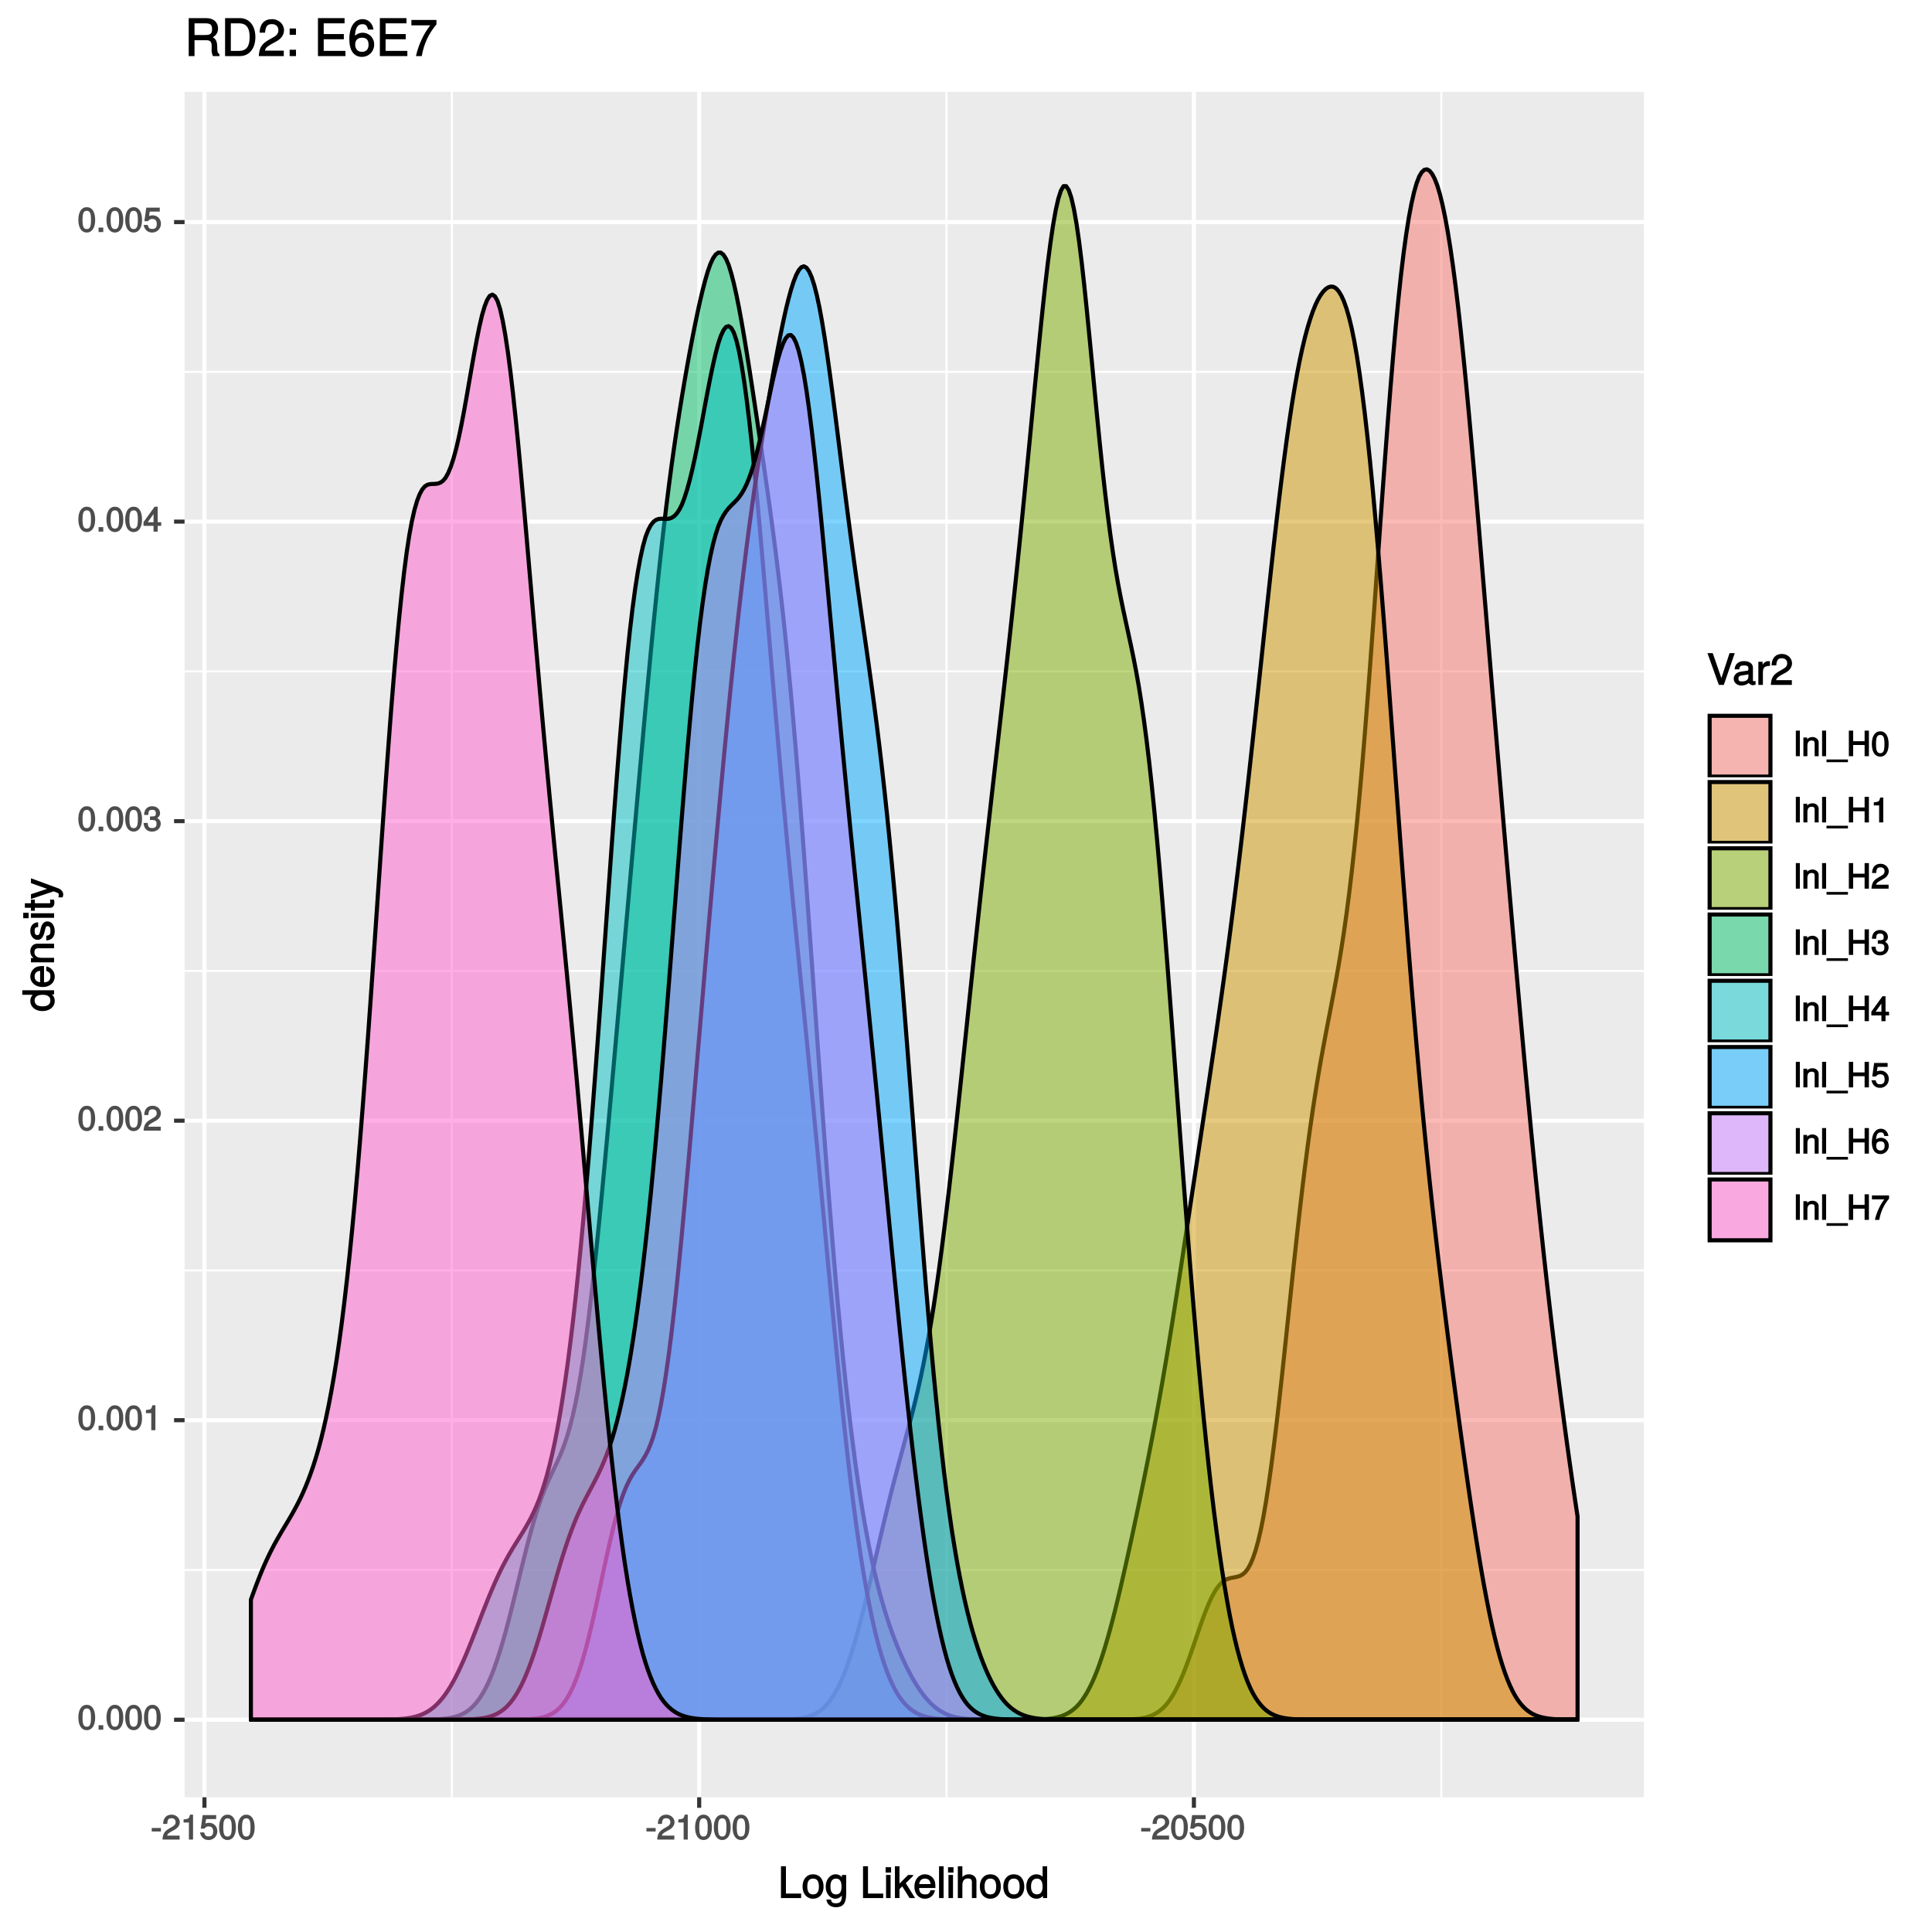 <?xml version="1.0" encoding="UTF-8"?>
<svg xmlns="http://www.w3.org/2000/svg" xmlns:xlink="http://www.w3.org/1999/xlink" width="504pt" height="504pt" viewBox="0 0 504 504" version="1.1">
<defs>
<g>
<symbol overflow="visible" id="glyph0-0">
<path style="stroke:none;" d=""/>
</symbol>
<symbol overflow="visible" id="glyph0-1">
<path style="stroke:none;" d="M 4.609 -3.125 C 4.609 -5.297 3.781 -6.5 2.422 -6.5 C 1.078 -6.5 0.219 -5.281 0.219 -3.188 C 0.219 -1.078 1.078 0.125 2.422 0.125 C 3.734 0.125 4.609 -1.078 4.609 -3.125 Z M 3.516 -3.203 C 3.516 -1.438 3.266 -0.781 2.406 -0.781 C 1.578 -0.781 1.312 -1.469 1.312 -3.172 C 1.312 -4.875 1.578 -5.547 2.422 -5.547 C 3.25 -5.547 3.516 -4.875 3.516 -3.203 Z M 3.516 -3.203 "/>
</symbol>
<symbol overflow="visible" id="glyph0-2">
<path style="stroke:none;" d="M 1.828 -0.125 L 1.828 -1.172 L 0.609 -1.172 L 0.609 0 L 1.828 0 Z M 1.828 -0.125 "/>
</symbol>
<symbol overflow="visible" id="glyph0-3">
<path style="stroke:none;" d="M 3.203 -0.125 L 3.203 -6.5 L 2.422 -6.5 C 2.109 -5.406 2.094 -5.406 0.734 -5.25 L 0.734 -4.438 L 2.125 -4.438 L 2.125 0 L 3.203 0 Z M 3.203 -0.125 "/>
</symbol>
<symbol overflow="visible" id="glyph0-4">
<path style="stroke:none;" d="M 4.641 -4.547 C 4.641 -5.594 3.672 -6.5 2.5 -6.5 C 1.219 -6.5 0.328 -5.719 0.281 -4.078 L 1.359 -4.078 C 1.422 -5.25 1.703 -5.562 2.469 -5.562 C 3.172 -5.562 3.547 -5.188 3.547 -4.516 C 3.547 -4.031 3.297 -3.703 2.75 -3.391 L 1.938 -2.922 C 0.641 -2.188 0.219 -1.5 0.125 0 L 4.594 0 L 4.594 -1.031 L 1.344 -1.031 C 1.406 -1.406 1.641 -1.641 2.406 -2.078 L 3.281 -2.562 C 4.156 -3.031 4.641 -3.781 4.641 -4.547 Z M 4.641 -4.547 "/>
</symbol>
<symbol overflow="visible" id="glyph0-5">
<path style="stroke:none;" d="M 4.594 -1.938 C 4.594 -2.703 4.141 -3.266 3.391 -3.531 L 3.391 -3.266 C 3.969 -3.5 4.422 -4.031 4.422 -4.656 C 4.422 -5.734 3.547 -6.5 2.359 -6.5 C 1.109 -6.5 0.281 -5.688 0.25 -4.219 L 1.344 -4.219 C 1.359 -5.281 1.578 -5.562 2.375 -5.562 C 3.062 -5.562 3.312 -5.281 3.312 -4.625 C 3.312 -3.953 3.188 -3.812 1.781 -3.812 L 1.781 -2.906 L 2.359 -2.906 C 3.219 -2.906 3.5 -2.625 3.5 -1.938 C 3.5 -1.156 3.172 -0.812 2.359 -0.812 C 1.516 -0.812 1.266 -1.109 1.203 -2.141 L 0.109 -2.141 C 0.219 -0.625 1.062 0.125 2.344 0.125 C 3.625 0.125 4.594 -0.766 4.594 -1.938 Z M 4.594 -1.938 "/>
</symbol>
<symbol overflow="visible" id="glyph0-6">
<path style="stroke:none;" d="M 4.719 -1.625 L 4.719 -2.453 L 3.797 -2.453 L 3.797 -6.5 L 3 -6.5 L 0.094 -2.469 L 0.094 -1.5 L 2.719 -1.5 L 2.719 0 L 3.797 0 L 3.797 -1.5 L 4.719 -1.5 Z M 2.875 -2.453 L 1.203 -2.453 L 2.984 -4.953 L 2.719 -5.047 L 2.719 -2.453 Z M 2.875 -2.453 "/>
</symbol>
<symbol overflow="visible" id="glyph0-7">
<path style="stroke:none;" d="M 4.656 -2.203 C 4.656 -3.438 3.688 -4.375 2.5 -4.375 C 2.062 -4.375 1.594 -4.219 1.547 -4.188 L 1.719 -5.344 L 4.344 -5.344 L 4.344 -6.375 L 0.828 -6.375 L 0.328 -2.844 L 1.281 -2.844 C 1.688 -3.312 1.875 -3.422 2.359 -3.422 C 3.188 -3.422 3.562 -3.016 3.562 -2.094 C 3.562 -1.203 3.203 -0.812 2.359 -0.812 C 1.688 -0.812 1.422 -1.031 1.203 -1.859 L 0.125 -1.859 C 0.406 -0.5 1.266 0.125 2.375 0.125 C 3.641 0.125 4.656 -0.875 4.656 -2.203 Z M 4.656 -2.203 "/>
</symbol>
<symbol overflow="visible" id="glyph0-8">
<path style="stroke:none;" d="M 2.641 -2.25 L 2.641 -3.016 L 0.25 -3.016 L 0.25 -2.109 L 2.641 -2.109 Z M 2.641 -2.25 "/>
</symbol>
<symbol overflow="visible" id="glyph0-9">
<path style="stroke:none;" d="M 1.484 -0.125 L 1.484 -6.672 L 0.438 -6.672 L 0.438 0 L 1.484 0 Z M 1.484 -0.125 "/>
</symbol>
<symbol overflow="visible" id="glyph0-10">
<path style="stroke:none;" d="M 4.438 -0.125 L 4.438 -3.609 C 4.438 -4.375 3.719 -5 2.828 -5 C 2.141 -5 1.578 -4.703 1.172 -4.062 L 1.438 -3.969 L 1.438 -4.875 L 0.453 -4.875 L 0.453 0 L 1.5 0 L 1.5 -2.672 C 1.5 -3.609 1.859 -4.094 2.609 -4.094 C 3.188 -4.094 3.391 -3.875 3.391 -3.328 L 3.391 0 L 4.438 0 Z M 4.438 -0.125 "/>
</symbol>
<symbol overflow="visible" id="glyph0-11">
<path style="stroke:none;" d="M 5.234 1.422 L 5.234 0.859 L -0.359 0.859 L -0.359 1.562 L 5.234 1.562 Z M 5.234 1.422 "/>
</symbol>
<symbol overflow="visible" id="glyph0-12">
<path style="stroke:none;" d="M 5.812 -0.125 L 5.812 -6.672 L 4.688 -6.672 L 4.688 -3.906 L 1.703 -3.906 L 1.703 -6.672 L 0.578 -6.672 L 0.578 0 L 1.703 0 L 1.703 -2.922 L 4.688 -2.922 L 4.688 0 L 5.812 0 Z M 5.812 -0.125 "/>
</symbol>
<symbol overflow="visible" id="glyph0-13">
<path style="stroke:none;" d="M 4.656 -2.062 C 4.656 -3.234 3.719 -4.141 2.609 -4.141 C 1.984 -4.141 1.391 -3.875 1.062 -3.406 L 1.312 -3.312 C 1.328 -4.844 1.672 -5.547 2.562 -5.547 C 3.109 -5.547 3.328 -5.344 3.469 -4.609 L 4.547 -4.609 C 4.375 -5.766 3.562 -6.5 2.609 -6.5 C 1.156 -6.5 0.219 -5.141 0.219 -2.969 C 0.219 -1.031 1.047 0.125 2.469 0.125 C 3.656 0.125 4.656 -0.844 4.656 -2.062 Z M 3.562 -2 C 3.562 -1.219 3.188 -0.812 2.484 -0.812 C 1.766 -0.812 1.359 -1.25 1.359 -2.047 C 1.359 -2.828 1.734 -3.188 2.5 -3.188 C 3.25 -3.188 3.562 -2.844 3.562 -2 Z M 3.562 -2 "/>
</symbol>
<symbol overflow="visible" id="glyph0-14">
<path style="stroke:none;" d="M 4.719 -5.594 L 4.719 -6.375 L 0.25 -6.375 L 0.25 -5.344 L 3.469 -5.344 C 2.422 -4 1.5 -2.078 1.016 0 L 2.156 0 C 2.531 -2.141 3.375 -3.938 4.719 -5.547 Z M 4.719 -5.594 "/>
</symbol>
<symbol overflow="visible" id="glyph1-0">
<path style="stroke:none;" d=""/>
</symbol>
<symbol overflow="visible" id="glyph1-1">
<path style="stroke:none;" d="M 6 -0.125 L 6 -1.172 L 2.031 -1.172 L 2.031 -8.297 L 0.734 -8.297 L 0.734 0 L 6 0 Z M 6 -0.125 "/>
</symbol>
<symbol overflow="visible" id="glyph1-2">
<path style="stroke:none;" d="M 5.734 -2.969 C 5.734 -4.969 4.656 -6.203 2.984 -6.203 C 1.375 -6.203 0.25 -4.953 0.25 -3.016 C 0.25 -1.078 1.359 0.172 3 0.172 C 4.625 0.172 5.734 -1.078 5.734 -2.969 Z M 4.516 -2.984 C 4.516 -1.625 4.016 -0.953 3 -0.953 C 1.984 -0.953 1.484 -1.609 1.484 -3.016 C 1.484 -4.406 1.984 -5.078 3 -5.078 C 4.031 -5.078 4.516 -4.406 4.516 -2.984 Z M 4.516 -2.984 "/>
</symbol>
<symbol overflow="visible" id="glyph1-3">
<path style="stroke:none;" d="M 5.516 -1.078 L 5.516 -6.031 L 4.391 -6.031 L 4.391 -5.062 L 4.625 -5.156 C 4.156 -5.844 3.516 -6.203 2.766 -6.203 C 1.312 -6.203 0.172 -4.828 0.172 -2.953 C 0.172 -1.141 1.344 0.172 2.688 0.172 C 3.422 0.172 4.016 -0.172 4.625 -0.906 L 4.391 -1 L 4.391 -0.609 C 4.391 0.906 3.906 1.359 2.844 1.359 C 2.109 1.359 1.688 1.234 1.547 0.391 L 0.359 0.391 C 0.469 1.609 1.453 2.391 2.812 2.391 C 4.609 2.391 5.516 1.469 5.516 -1.078 Z M 4.297 -2.984 C 4.297 -1.609 3.844 -0.953 2.875 -0.953 C 1.875 -0.953 1.406 -1.609 1.406 -3.016 C 1.406 -4.406 1.891 -5.078 2.875 -5.078 C 3.859 -5.078 4.297 -4.375 4.297 -2.984 Z M 4.297 -2.984 "/>
</symbol>
<symbol overflow="visible" id="glyph1-4">
<path style="stroke:none;" d=""/>
</symbol>
<symbol overflow="visible" id="glyph1-5">
<path style="stroke:none;" d="M 1.812 -0.125 L 1.812 -6.031 L 0.625 -6.031 L 0.625 0 L 1.812 0 Z M 1.938 -6.766 L 1.938 -8.047 L 0.516 -8.047 L 0.516 -6.641 L 1.938 -6.641 Z M 1.938 -6.766 "/>
</symbol>
<symbol overflow="visible" id="glyph1-6">
<path style="stroke:none;" d="M 5.609 -0.234 L 3.328 -3.891 L 5.266 -5.797 L 5.172 -6.031 L 3.938 -6.031 L 1.453 -3.547 L 1.688 -3.453 L 1.688 -8.297 L 0.5 -8.297 L 0.5 0 L 1.688 0 L 1.688 -2.328 L 2.406 -3.047 L 4.312 0 L 5.766 0 Z M 5.609 -0.234 "/>
</symbol>
<symbol overflow="visible" id="glyph1-7">
<path style="stroke:none;" d="M 5.781 -2.75 C 5.781 -3.594 5.703 -4.109 5.547 -4.547 C 5.172 -5.484 4.156 -6.203 3.078 -6.203 C 1.469 -6.203 0.297 -4.875 0.297 -2.984 C 0.297 -1.094 1.438 0.172 3.062 0.172 C 4.375 0.172 5.422 -0.719 5.672 -2.031 L 4.5 -2.031 C 4.203 -1.125 3.828 -0.953 3.094 -0.953 C 2.141 -0.953 1.547 -1.438 1.531 -2.625 L 5.781 -2.625 Z M 4.75 -3.469 C 4.75 -3.469 4.562 -3.625 4.578 -3.641 L 1.562 -3.641 C 1.625 -4.516 2.141 -5.078 3.062 -5.078 C 3.969 -5.078 4.516 -4.469 4.516 -3.562 Z M 4.75 -3.469 "/>
</symbol>
<symbol overflow="visible" id="glyph1-8">
<path style="stroke:none;" d="M 1.797 -0.125 L 1.797 -8.297 L 0.609 -8.297 L 0.609 0 L 1.797 0 Z M 1.797 -0.125 "/>
</symbol>
<symbol overflow="visible" id="glyph1-9">
<path style="stroke:none;" d="M 5.484 -0.125 L 5.484 -4.484 C 5.484 -5.453 4.656 -6.203 3.531 -6.203 C 2.719 -6.203 2.125 -5.906 1.578 -5.203 L 1.812 -5.109 L 1.812 -8.297 L 0.625 -8.297 L 0.625 0 L 1.812 0 L 1.812 -3.312 C 1.812 -4.484 2.297 -5.125 3.25 -5.125 C 3.891 -5.125 4.297 -4.891 4.297 -4.125 L 4.297 0 L 5.484 0 Z M 5.484 -0.125 "/>
</symbol>
<symbol overflow="visible" id="glyph1-10">
<path style="stroke:none;" d="M 5.578 -0.125 L 5.578 -8.297 L 4.391 -8.297 L 4.391 -5.172 L 4.625 -5.266 C 4.234 -5.859 3.531 -6.203 2.766 -6.203 C 1.266 -6.203 0.141 -4.906 0.141 -3.062 C 0.141 -1.125 1.25 0.172 2.797 0.172 C 3.594 0.172 4.219 -0.172 4.719 -0.875 L 4.484 -0.984 L 4.484 0 L 5.578 0 Z M 4.391 -2.984 C 4.391 -1.656 3.891 -0.969 2.922 -0.969 C 1.906 -0.969 1.375 -1.672 1.375 -3.016 C 1.375 -4.359 1.906 -5.078 2.922 -5.078 C 3.906 -5.078 4.391 -4.328 4.391 -2.984 Z M 4.391 -2.984 "/>
</symbol>
<symbol overflow="visible" id="glyph1-11">
<path style="stroke:none;" d="M 7.094 -8.297 L 5.906 -8.297 L 3.641 -1.359 L 3.922 -1.359 L 1.516 -8.297 L 0.141 -8.297 L 3.109 0 L 4.406 0 L 7.266 -8.297 Z M 7.094 -8.297 "/>
</symbol>
<symbol overflow="visible" id="glyph1-12">
<path style="stroke:none;" d="M 6.016 -0.156 L 6.016 -1.016 C 5.781 -0.969 5.734 -0.969 5.688 -0.969 C 5.375 -0.969 5.328 -0.984 5.328 -1.281 L 5.328 -4.484 C 5.328 -5.516 4.438 -6.203 3.031 -6.203 C 1.625 -6.203 0.625 -5.516 0.562 -4.062 L 1.766 -4.062 C 1.844 -4.891 2.141 -5.078 2.984 -5.078 C 3.812 -5.078 4.141 -4.906 4.141 -4.359 L 4.141 -4.109 C 4.141 -3.734 4.047 -3.703 3.328 -3.625 C 2.031 -3.453 1.828 -3.406 1.469 -3.266 C 0.797 -2.984 0.312 -2.328 0.312 -1.625 C 0.312 -0.578 1.188 0.172 2.359 0.172 C 3.094 0.172 3.891 -0.172 4.234 -0.531 C 4.266 -0.375 4.812 0.078 5.266 0.078 C 5.438 0.078 5.594 0.062 6.016 -0.062 Z M 4.141 -2.125 C 4.141 -1.297 3.438 -0.906 2.547 -0.906 C 1.844 -0.906 1.547 -1.016 1.547 -1.656 C 1.547 -2.25 1.828 -2.391 2.812 -2.531 C 3.766 -2.656 3.969 -2.703 4.141 -2.781 Z M 4.141 -2.125 "/>
</symbol>
<symbol overflow="visible" id="glyph1-13">
<path style="stroke:none;" d="M 3.656 -5.094 L 3.656 -6.156 C 3.375 -6.188 3.297 -6.203 3.172 -6.203 C 2.578 -6.203 2.031 -5.812 1.5 -4.953 L 1.734 -4.844 L 1.734 -6.031 L 0.625 -6.031 L 0.625 0 L 1.812 0 L 1.812 -3.125 C 1.812 -4.422 2.109 -4.938 3.656 -4.969 Z M 3.656 -5.094 "/>
</symbol>
<symbol overflow="visible" id="glyph1-14">
<path style="stroke:none;" d="M 5.75 -5.641 C 5.75 -6.969 4.594 -8.078 3.125 -8.078 C 1.531 -8.078 0.469 -7.109 0.406 -5.094 L 1.641 -5.094 C 1.734 -6.531 2.141 -6.953 3.094 -6.953 C 3.969 -6.953 4.484 -6.453 4.484 -5.625 C 4.484 -5 4.172 -4.578 3.469 -4.188 L 2.469 -3.609 C 0.844 -2.688 0.312 -1.844 0.219 0 L 5.703 0 L 5.703 -1.234 L 1.609 -1.234 C 1.688 -1.734 2 -2.031 2.953 -2.594 L 4.062 -3.188 C 5.141 -3.766 5.75 -4.688 5.75 -5.641 Z M 5.75 -5.641 "/>
</symbol>
<symbol overflow="visible" id="glyph2-0">
<path style="stroke:none;" d=""/>
</symbol>
<symbol overflow="visible" id="glyph2-1">
<path style="stroke:none;" d="M -0.125 -5.578 L -8.297 -5.578 L -8.297 -4.391 L -5.172 -4.391 L -5.266 -4.625 C -5.859 -4.234 -6.203 -3.531 -6.203 -2.766 C -6.203 -1.266 -4.906 -0.141 -3.062 -0.141 C -1.125 -0.141 0.172 -1.25 0.172 -2.797 C 0.172 -3.594 -0.172 -4.219 -0.875 -4.719 L -0.984 -4.484 L 0 -4.484 L 0 -5.578 Z M -2.984 -4.391 C -1.656 -4.391 -0.969 -3.891 -0.969 -2.922 C -0.969 -1.906 -1.672 -1.375 -3.016 -1.375 C -4.359 -1.375 -5.078 -1.906 -5.078 -2.922 C -5.078 -3.906 -4.328 -4.391 -2.984 -4.391 Z M -2.984 -4.391 "/>
</symbol>
<symbol overflow="visible" id="glyph2-2">
<path style="stroke:none;" d="M -2.75 -5.781 C -3.594 -5.781 -4.109 -5.703 -4.547 -5.547 C -5.484 -5.172 -6.203 -4.156 -6.203 -3.078 C -6.203 -1.469 -4.875 -0.297 -2.984 -0.297 C -1.094 -0.297 0.172 -1.438 0.172 -3.062 C 0.172 -4.375 -0.719 -5.422 -2.031 -5.672 L -2.031 -4.5 C -1.125 -4.203 -0.953 -3.828 -0.953 -3.094 C -0.953 -2.141 -1.438 -1.547 -2.625 -1.531 L -2.625 -5.781 Z M -3.469 -4.75 C -3.469 -4.75 -3.625 -4.562 -3.641 -4.578 L -3.641 -1.562 C -4.516 -1.625 -5.078 -2.141 -5.078 -3.062 C -5.078 -3.969 -4.469 -4.516 -3.562 -4.516 Z M -3.469 -4.75 "/>
</symbol>
<symbol overflow="visible" id="glyph2-3">
<path style="stroke:none;" d="M -0.125 -5.484 L -4.484 -5.484 C -5.438 -5.484 -6.203 -4.641 -6.203 -3.531 C -6.203 -2.672 -5.828 -2.031 -5.031 -1.516 L -4.922 -1.75 L -6.031 -1.75 L -6.031 -0.625 L 0 -0.625 L 0 -1.812 L -3.312 -1.812 C -4.484 -1.812 -5.125 -2.328 -5.125 -3.25 C -5.125 -3.984 -4.812 -4.297 -4.125 -4.297 L 0 -4.297 L 0 -5.484 Z M -0.125 -5.484 "/>
</symbol>
<symbol overflow="visible" id="glyph2-4">
<path style="stroke:none;" d="M -1.75 -5.188 C -2.609 -5.188 -3.172 -4.562 -3.453 -3.422 L -3.656 -2.547 C -3.844 -1.797 -3.938 -1.609 -4.344 -1.609 C -4.875 -1.609 -5.078 -1.953 -5.078 -2.688 C -5.078 -3.438 -4.891 -3.688 -4.156 -3.703 L -4.156 -4.953 C -5.422 -4.938 -6.203 -4.062 -6.203 -2.734 C -6.203 -1.391 -5.375 -0.375 -4.297 -0.375 C -3.406 -0.375 -2.844 -0.984 -2.516 -2.344 L -2.297 -3.203 C -2.141 -3.844 -2.094 -3.953 -1.672 -3.953 C -1.141 -3.953 -0.953 -3.547 -0.953 -2.75 C -0.953 -1.922 -1.016 -1.594 -2.031 -1.453 L -2.031 -0.234 C -0.562 -0.281 0.172 -1.172 0.172 -2.672 C 0.172 -4.125 -0.641 -5.188 -1.75 -5.188 Z M -1.75 -5.188 "/>
</symbol>
<symbol overflow="visible" id="glyph2-5">
<path style="stroke:none;" d="M -0.125 -1.812 L -6.031 -1.812 L -6.031 -0.625 L 0 -0.625 L 0 -1.812 Z M -6.766 -1.938 L -8.047 -1.938 L -8.047 -0.516 L -6.641 -0.516 L -6.641 -1.938 Z M -6.766 -1.938 "/>
</symbol>
<symbol overflow="visible" id="glyph2-6">
<path style="stroke:none;" d="M -0.125 -2.922 L -1.078 -2.922 C -1.016 -2.672 -1 -2.531 -1 -2.359 C -1 -1.953 -0.969 -1.984 -1.375 -1.984 L -5.016 -1.984 L -5.016 -2.922 L -6.031 -2.922 L -6.031 -1.984 L -7.625 -1.984 L -7.625 -0.797 L -6.031 -0.797 L -6.031 -0.016 L -5.016 -0.016 L -5.016 -0.797 L -0.969 -0.797 C -0.391 -0.797 0.078 -1.328 0.078 -2.047 C 0.078 -2.266 0.062 -2.484 -0.016 -2.922 Z M -0.125 -2.922 "/>
</symbol>
<symbol overflow="visible" id="glyph2-7">
<path style="stroke:none;" d="M -6.031 -5.266 L -6.031 -4.172 L -1.406 -2.531 L -1.406 -2.812 L -6.031 -1.281 L -6.031 -0.031 L -0.109 -2.031 L 0.797 -1.672 C 1.203 -1.516 1.219 -1.469 1.219 -1.078 C 1.219 -0.953 1.203 -0.797 1.141 -0.453 L 2.203 -0.453 C 2.328 -0.688 2.391 -0.969 2.391 -1.203 C 2.391 -1.859 1.906 -2.516 1.078 -2.828 L -6.031 -5.438 Z M -6.031 -5.266 "/>
</symbol>
<symbol overflow="visible" id="glyph3-0">
<path style="stroke:none;" d=""/>
</symbol>
<symbol overflow="visible" id="glyph3-1">
<path style="stroke:none;" d="M 9.094 -0.125 L 9.094 -0.5 C 8.594 -0.844 8.531 -1.094 8.516 -2.375 C 8.484 -3.969 8.125 -4.578 7.078 -5.031 L 7.078 -4.75 C 8.156 -5.281 8.734 -6.094 8.734 -7.188 C 8.734 -8.844 7.547 -9.906 5.672 -9.906 L 1.078 -9.906 L 1.078 0 L 2.594 0 L 2.594 -4.141 L 5.625 -4.141 C 6.703 -4.141 7.078 -3.75 7.062 -2.562 L 7.047 -1.703 C 7.031 -1.109 7.156 -0.531 7.391 0 L 9.094 0 Z M 7.172 -7.016 C 7.172 -5.875 6.734 -5.5 5.422 -5.5 L 2.594 -5.5 L 2.594 -8.547 L 5.422 -8.547 C 6.797 -8.547 7.172 -8.094 7.172 -7.016 Z M 7.172 -7.016 "/>
</symbol>
<symbol overflow="visible" id="glyph3-2">
<path style="stroke:none;" d="M 8.938 -4.953 C 8.938 -7.938 7.328 -9.906 4.891 -9.906 L 1.031 -9.906 L 1.031 0 L 4.891 0 C 7.312 0 8.938 -1.953 8.938 -4.953 Z M 7.438 -4.938 C 7.438 -2.516 6.578 -1.359 4.672 -1.359 L 2.531 -1.359 L 2.531 -8.547 L 4.672 -8.547 C 6.578 -8.547 7.438 -7.391 7.438 -4.938 Z M 7.438 -4.938 "/>
</symbol>
<symbol overflow="visible" id="glyph3-3">
<path style="stroke:none;" d="M 6.875 -6.75 C 6.875 -8.328 5.516 -9.641 3.75 -9.641 C 1.828 -9.641 0.578 -8.516 0.516 -6.109 L 1.938 -6.109 C 2.047 -7.812 2.562 -8.344 3.703 -8.344 C 4.766 -8.344 5.406 -7.719 5.406 -6.719 C 5.406 -5.984 5.016 -5.438 4.188 -4.969 L 2.969 -4.281 C 1.016 -3.172 0.406 -2.188 0.297 0 L 6.812 0 L 6.812 -1.422 L 1.922 -1.422 C 2 -2.047 2.391 -2.438 3.531 -3.109 L 4.859 -3.828 C 6.172 -4.531 6.875 -5.594 6.875 -6.75 Z M 6.875 -6.75 "/>
</symbol>
<symbol overflow="visible" id="glyph3-4">
<path style="stroke:none;" d="M 2.656 -0.125 L 2.656 -1.656 L 1 -1.656 L 1 0 L 2.656 0 Z M 2.656 -5.672 L 2.656 -7.203 L 1 -7.203 L 1 -5.547 L 2.656 -5.547 Z M 2.656 -5.672 "/>
</symbol>
<symbol overflow="visible" id="glyph3-5">
<path style="stroke:none;" d=""/>
</symbol>
<symbol overflow="visible" id="glyph3-6">
<path style="stroke:none;" d="M 8.219 -0.125 L 8.219 -1.359 L 2.547 -1.359 L 2.547 -4.391 L 7.797 -4.391 L 7.797 -5.75 L 2.547 -5.75 L 2.547 -8.547 L 7.984 -8.547 L 7.984 -9.906 L 1.047 -9.906 L 1.047 0 L 8.219 0 Z M 8.219 -0.125 "/>
</symbol>
<symbol overflow="visible" id="glyph3-7">
<path style="stroke:none;" d="M 6.906 -3.031 C 6.906 -4.781 5.578 -6.094 3.906 -6.094 C 2.984 -6.094 2.156 -5.688 1.656 -5 L 1.891 -4.906 C 1.906 -7.203 2.516 -8.328 3.844 -8.328 C 4.656 -8.328 5.078 -7.953 5.297 -6.922 L 6.734 -6.922 C 6.484 -8.578 5.344 -9.641 3.922 -9.641 C 1.75 -9.641 0.422 -7.656 0.422 -4.391 C 0.422 -1.484 1.578 0.203 3.703 0.203 C 5.5 0.203 6.906 -1.203 6.906 -3.031 Z M 5.438 -2.938 C 5.438 -1.766 4.797 -1.109 3.719 -1.109 C 2.641 -1.109 1.953 -1.812 1.953 -3.016 C 1.953 -4.172 2.609 -4.797 3.766 -4.797 C 4.891 -4.797 5.438 -4.203 5.438 -2.938 Z M 5.438 -2.938 "/>
</symbol>
<symbol overflow="visible" id="glyph3-8">
<path style="stroke:none;" d="M 7 -8.312 L 7 -9.438 L 0.469 -9.438 L 0.469 -8.016 L 5.375 -8.016 C 3.703 -5.891 2.344 -3.062 1.656 0 L 3.172 0 C 3.703 -3.156 4.984 -5.891 7 -8.266 Z M 7 -8.312 "/>
</symbol>
</g>
<clipPath id="clip1">
  <path d="M 48.152 23.957 L 429 23.957 L 429 469 L 48.152 469 Z M 48.152 23.957 "/>
</clipPath>
<clipPath id="clip2">
  <path d="M 48.152 409 L 429.844 409 L 429.844 410 L 48.152 410 Z M 48.152 409 "/>
</clipPath>
<clipPath id="clip3">
  <path d="M 48.152 331 L 429.844 331 L 429.844 332 L 48.152 332 Z M 48.152 331 "/>
</clipPath>
<clipPath id="clip4">
  <path d="M 48.152 253 L 429.844 253 L 429.844 254 L 48.152 254 Z M 48.152 253 "/>
</clipPath>
<clipPath id="clip5">
  <path d="M 48.152 174 L 429.844 174 L 429.844 176 L 48.152 176 Z M 48.152 174 "/>
</clipPath>
<clipPath id="clip6">
  <path d="M 48.152 96 L 429.844 96 L 429.844 98 L 48.152 98 Z M 48.152 96 "/>
</clipPath>
<clipPath id="clip7">
  <path d="M 117 23.957 L 119 23.957 L 119 469.848 L 117 469.848 Z M 117 23.957 "/>
</clipPath>
<clipPath id="clip8">
  <path d="M 246 23.957 L 248 23.957 L 248 469.848 L 246 469.848 Z M 246 23.957 "/>
</clipPath>
<clipPath id="clip9">
  <path d="M 375 23.957 L 377 23.957 L 377 469.848 L 375 469.848 Z M 375 23.957 "/>
</clipPath>
<clipPath id="clip10">
  <path d="M 48.152 448 L 429.844 448 L 429.844 450 L 48.152 450 Z M 48.152 448 "/>
</clipPath>
<clipPath id="clip11">
  <path d="M 48.152 369 L 429.844 369 L 429.844 372 L 48.152 372 Z M 48.152 369 "/>
</clipPath>
<clipPath id="clip12">
  <path d="M 48.152 291 L 429.844 291 L 429.844 293 L 48.152 293 Z M 48.152 291 "/>
</clipPath>
<clipPath id="clip13">
  <path d="M 48.152 213 L 429.844 213 L 429.844 215 L 48.152 215 Z M 48.152 213 "/>
</clipPath>
<clipPath id="clip14">
  <path d="M 48.152 135 L 429.844 135 L 429.844 137 L 48.152 137 Z M 48.152 135 "/>
</clipPath>
<clipPath id="clip15">
  <path d="M 48.152 57 L 429.844 57 L 429.844 59 L 48.152 59 Z M 48.152 57 "/>
</clipPath>
<clipPath id="clip16">
  <path d="M 52 23.957 L 54 23.957 L 54 469.848 L 52 469.848 Z M 52 23.957 "/>
</clipPath>
<clipPath id="clip17">
  <path d="M 181 23.957 L 183 23.957 L 183 469.848 L 181 469.848 Z M 181 23.957 "/>
</clipPath>
<clipPath id="clip18">
  <path d="M 310 23.957 L 312 23.957 L 312 469.848 L 310 469.848 Z M 310 23.957 "/>
</clipPath>
</defs>
<g id="surface3135">
<rect x="0" y="0" width="504" height="504" style="fill:rgb(100%,100%,100%);fill-opacity:1;stroke:none;"/>
<rect x="0" y="0" width="504" height="504" style="fill:rgb(100%,100%,100%);fill-opacity:1;stroke:none;"/>
<path style="fill:none;stroke-width:1.067;stroke-linecap:round;stroke-linejoin:round;stroke:rgb(100%,100%,100%);stroke-opacity:1;stroke-miterlimit:10;" d="M 0 504 L 504 504 L 504 0 L 0 0 Z M 0 504 "/>
<g clip-path="url(#clip1)" clip-rule="nonzero">
<path style=" stroke:none;fill-rule:nonzero;fill:rgb(92.157%,92.157%,92.157%);fill-opacity:1;" d="M 48.152 468.848 L 428.844 468.848 L 428.844 23.957 L 48.152 23.957 Z M 48.152 468.848 "/>
</g>
<g clip-path="url(#clip2)" clip-rule="nonzero">
<path style="fill:none;stroke-width:0.533;stroke-linecap:butt;stroke-linejoin:round;stroke:rgb(100%,100%,100%);stroke-opacity:1;stroke-miterlimit:10;" d="M 48.152 409.559 L 428.844 409.559 "/>
</g>
<g clip-path="url(#clip3)" clip-rule="nonzero">
<path style="fill:none;stroke-width:0.533;stroke-linecap:butt;stroke-linejoin:round;stroke:rgb(100%,100%,100%);stroke-opacity:1;stroke-miterlimit:10;" d="M 48.152 331.422 L 428.844 331.422 "/>
</g>
<g clip-path="url(#clip4)" clip-rule="nonzero">
<path style="fill:none;stroke-width:0.533;stroke-linecap:butt;stroke-linejoin:round;stroke:rgb(100%,100%,100%);stroke-opacity:1;stroke-miterlimit:10;" d="M 48.152 253.281 L 428.844 253.281 "/>
</g>
<g clip-path="url(#clip5)" clip-rule="nonzero">
<path style="fill:none;stroke-width:0.533;stroke-linecap:butt;stroke-linejoin:round;stroke:rgb(100%,100%,100%);stroke-opacity:1;stroke-miterlimit:10;" d="M 48.152 175.145 L 428.844 175.145 "/>
</g>
<g clip-path="url(#clip6)" clip-rule="nonzero">
<path style="fill:none;stroke-width:0.533;stroke-linecap:butt;stroke-linejoin:round;stroke:rgb(100%,100%,100%);stroke-opacity:1;stroke-miterlimit:10;" d="M 48.152 97.008 L 428.844 97.008 "/>
</g>
<g clip-path="url(#clip7)" clip-rule="nonzero">
<path style="fill:none;stroke-width:0.533;stroke-linecap:butt;stroke-linejoin:round;stroke:rgb(100%,100%,100%);stroke-opacity:1;stroke-miterlimit:10;" d="M 117.867 468.848 L 117.867 23.957 "/>
</g>
<g clip-path="url(#clip8)" clip-rule="nonzero">
<path style="fill:none;stroke-width:0.533;stroke-linecap:butt;stroke-linejoin:round;stroke:rgb(100%,100%,100%);stroke-opacity:1;stroke-miterlimit:10;" d="M 246.922 468.848 L 246.922 23.957 "/>
</g>
<g clip-path="url(#clip9)" clip-rule="nonzero">
<path style="fill:none;stroke-width:0.533;stroke-linecap:butt;stroke-linejoin:round;stroke:rgb(100%,100%,100%);stroke-opacity:1;stroke-miterlimit:10;" d="M 375.98 468.848 L 375.98 23.957 "/>
</g>
<g clip-path="url(#clip10)" clip-rule="nonzero">
<path style="fill:none;stroke-width:1.067;stroke-linecap:butt;stroke-linejoin:round;stroke:rgb(100%,100%,100%);stroke-opacity:1;stroke-miterlimit:10;" d="M 48.152 448.629 L 428.844 448.629 "/>
</g>
<g clip-path="url(#clip11)" clip-rule="nonzero">
<path style="fill:none;stroke-width:1.067;stroke-linecap:butt;stroke-linejoin:round;stroke:rgb(100%,100%,100%);stroke-opacity:1;stroke-miterlimit:10;" d="M 48.152 370.488 L 428.844 370.488 "/>
</g>
<g clip-path="url(#clip12)" clip-rule="nonzero">
<path style="fill:none;stroke-width:1.067;stroke-linecap:butt;stroke-linejoin:round;stroke:rgb(100%,100%,100%);stroke-opacity:1;stroke-miterlimit:10;" d="M 48.152 292.352 L 428.844 292.352 "/>
</g>
<g clip-path="url(#clip13)" clip-rule="nonzero">
<path style="fill:none;stroke-width:1.067;stroke-linecap:butt;stroke-linejoin:round;stroke:rgb(100%,100%,100%);stroke-opacity:1;stroke-miterlimit:10;" d="M 48.152 214.215 L 428.844 214.215 "/>
</g>
<g clip-path="url(#clip14)" clip-rule="nonzero">
<path style="fill:none;stroke-width:1.067;stroke-linecap:butt;stroke-linejoin:round;stroke:rgb(100%,100%,100%);stroke-opacity:1;stroke-miterlimit:10;" d="M 48.152 136.078 L 428.844 136.078 "/>
</g>
<g clip-path="url(#clip15)" clip-rule="nonzero">
<path style="fill:none;stroke-width:1.067;stroke-linecap:butt;stroke-linejoin:round;stroke:rgb(100%,100%,100%);stroke-opacity:1;stroke-miterlimit:10;" d="M 48.152 57.938 L 428.844 57.938 "/>
</g>
<g clip-path="url(#clip16)" clip-rule="nonzero">
<path style="fill:none;stroke-width:1.067;stroke-linecap:butt;stroke-linejoin:round;stroke:rgb(100%,100%,100%);stroke-opacity:1;stroke-miterlimit:10;" d="M 53.336 468.848 L 53.336 23.957 "/>
</g>
<g clip-path="url(#clip17)" clip-rule="nonzero">
<path style="fill:none;stroke-width:1.067;stroke-linecap:butt;stroke-linejoin:round;stroke:rgb(100%,100%,100%);stroke-opacity:1;stroke-miterlimit:10;" d="M 182.395 468.848 L 182.395 23.957 "/>
</g>
<g clip-path="url(#clip18)" clip-rule="nonzero">
<path style="fill:none;stroke-width:1.067;stroke-linecap:butt;stroke-linejoin:round;stroke:rgb(100%,100%,100%);stroke-opacity:1;stroke-miterlimit:10;" d="M 311.453 468.848 L 311.453 23.957 "/>
</g>
<path style="fill-rule:nonzero;fill:rgb(97.255%,46.275%,42.745%);fill-opacity:0.502;stroke-width:1.067;stroke-linecap:round;stroke-linejoin:round;stroke:rgb(0%,0%,0%);stroke-opacity:1;stroke-miterlimit:10;" d="M 65.453 448.629 L 282.859 448.629 L 283.535 448.625 L 288.953 448.625 L 289.629 448.621 L 290.309 448.617 L 290.984 448.613 L 291.664 448.609 L 292.34 448.602 L 293.016 448.59 L 293.695 448.574 L 294.371 448.551 L 295.051 448.52 L 295.727 448.48 L 296.402 448.422 L 297.082 448.348 L 297.758 448.254 L 298.434 448.129 L 299.113 447.973 L 299.789 447.766 L 300.469 447.508 L 301.145 447.188 L 301.82 446.797 L 302.5 446.328 L 303.176 445.762 L 303.852 445.098 L 304.531 444.316 L 305.207 443.395 L 305.887 442.344 L 306.562 441.16 L 307.238 439.836 L 307.918 438.383 L 308.594 436.801 L 309.273 435.098 L 309.949 433.281 L 310.625 431.379 L 311.305 429.426 L 312.656 425.465 L 313.336 423.523 L 314.012 421.645 L 314.691 419.867 L 315.367 418.242 L 316.043 416.781 L 316.723 415.5 L 317.398 414.406 L 318.074 413.512 L 318.754 412.809 L 319.43 412.285 L 320.109 411.945 L 320.785 411.723 L 321.461 411.578 L 322.141 411.457 L 322.816 411.309 L 323.496 411.082 L 324.172 410.715 L 324.848 410.129 L 325.527 409.238 L 326.203 408.02 L 326.879 406.422 L 327.559 404.41 L 328.234 401.957 L 328.914 399.039 L 329.59 395.648 L 330.266 391.715 L 330.945 387.32 L 331.621 382.496 L 332.297 377.285 L 332.977 371.73 L 333.652 365.879 L 334.332 359.785 L 335.008 353.504 L 335.684 347.109 L 336.363 340.68 L 337.039 334.277 L 337.719 327.957 L 338.395 321.77 L 339.07 315.754 L 339.75 309.957 L 340.426 304.453 L 341.102 299.223 L 341.781 294.273 L 342.457 289.598 L 343.137 285.191 L 343.812 281.035 L 344.488 277.098 L 345.168 273.355 L 345.844 269.754 L 346.52 266.227 L 347.199 262.711 L 347.875 259.152 L 348.555 255.488 L 349.23 251.652 L 349.906 247.59 L 350.586 243.172 L 351.262 238.383 L 351.941 233.184 L 352.617 227.535 L 353.293 221.406 L 353.973 214.789 L 354.648 207.672 L 355.324 200.027 L 356.004 191.879 L 356.68 183.324 L 357.359 174.422 L 358.035 165.234 L 358.711 155.844 L 359.391 146.332 L 360.066 136.793 L 360.742 127.359 L 361.422 118.129 L 362.098 109.191 L 362.777 100.637 L 363.453 92.535 L 364.129 84.953 L 364.809 77.949 L 365.484 71.625 L 366.16 66.016 L 366.84 61.074 L 367.516 56.797 L 368.195 53.172 L 368.871 50.188 L 369.547 47.816 L 370.227 46.031 L 370.902 44.902 L 371.582 44.293 L 372.258 44.18 L 372.934 44.551 L 373.613 45.391 L 374.289 46.691 L 374.965 48.449 L 375.645 50.715 L 376.32 53.488 L 377 56.734 L 377.676 60.465 L 378.352 64.676 L 379.031 69.363 L 379.707 74.523 L 380.383 80.145 L 381.062 86.27 L 381.738 92.789 L 382.418 99.664 L 383.094 106.852 L 383.77 114.312 L 384.449 121.996 L 385.125 129.863 L 385.805 137.875 L 386.48 145.98 L 387.156 154.133 L 387.836 162.305 L 388.512 170.477 L 389.188 178.633 L 389.867 186.754 L 390.543 194.84 L 391.223 202.871 L 391.898 210.855 L 392.574 218.789 L 393.254 226.672 L 393.93 234.504 L 394.605 242.277 L 395.285 249.988 L 395.961 257.617 L 396.641 265.16 L 397.316 272.605 L 397.992 279.941 L 398.672 287.16 L 399.348 294.25 L 400.027 301.195 L 400.703 307.988 L 401.379 314.598 L 402.059 321.039 L 402.734 327.312 L 403.41 333.426 L 404.09 339.371 L 404.766 345.16 L 405.445 350.797 L 406.121 356.273 L 406.797 361.605 L 407.477 366.812 L 408.152 371.902 L 408.828 376.875 L 409.508 381.734 L 410.184 386.488 L 410.863 391.121 L 411.539 395.617 L 411.539 448.629 Z M 65.453 448.629 "/>
<path style="fill-rule:nonzero;fill:rgb(80.392%,58.824%,0%);fill-opacity:0.502;stroke-width:1.067;stroke-linecap:round;stroke-linejoin:round;stroke:rgb(0%,0%,0%);stroke-opacity:1;stroke-miterlimit:10;" d="M 65.453 448.629 L 258.477 448.629 L 259.152 448.625 L 264.57 448.625 L 265.25 448.621 L 265.926 448.621 L 266.605 448.617 L 267.957 448.609 L 268.637 448.602 L 269.312 448.59 L 269.988 448.574 L 270.668 448.555 L 271.344 448.531 L 272.023 448.496 L 272.699 448.449 L 273.375 448.387 L 274.055 448.309 L 274.73 448.207 L 275.406 448.082 L 276.086 447.926 L 276.762 447.727 L 277.441 447.477 L 278.117 447.172 L 278.793 446.805 L 279.473 446.363 L 280.148 445.84 L 280.828 445.227 L 281.504 444.508 L 282.18 443.656 L 282.859 442.68 L 283.535 441.574 L 284.211 440.328 L 284.891 438.938 L 285.566 437.398 L 286.246 435.703 L 286.922 433.832 L 287.598 431.809 L 288.277 429.645 L 288.953 427.34 L 289.629 424.906 L 290.309 422.352 L 290.984 419.688 L 291.664 416.906 L 292.34 414.043 L 293.016 411.109 L 293.695 408.117 L 294.371 405.066 L 295.051 401.969 L 295.727 398.832 L 296.402 395.648 L 297.082 392.426 L 297.758 389.164 L 298.434 385.855 L 299.113 382.492 L 299.789 379.074 L 300.469 375.59 L 301.145 372.02 L 301.82 368.363 L 302.5 364.625 L 303.176 360.793 L 303.852 356.871 L 304.531 352.859 L 305.207 348.758 L 305.887 344.562 L 306.562 340.293 L 307.238 335.965 L 307.918 331.582 L 308.594 327.156 L 309.273 322.703 L 309.949 318.227 L 310.625 313.738 L 311.305 309.246 L 312.656 300.27 L 313.336 295.781 L 314.012 291.293 L 314.691 286.797 L 315.367 282.281 L 316.043 277.738 L 316.723 273.152 L 317.398 268.512 L 318.074 263.805 L 318.754 259.02 L 319.43 254.145 L 320.109 249.148 L 320.785 244.031 L 321.461 238.797 L 322.141 233.43 L 322.816 227.938 L 323.496 222.312 L 324.172 216.559 L 324.848 210.664 L 325.527 204.652 L 326.203 198.539 L 326.879 192.34 L 327.559 186.07 L 328.234 179.746 L 328.914 173.391 L 329.59 167.031 L 330.266 160.695 L 330.945 154.418 L 331.621 148.223 L 332.297 142.137 L 332.977 136.195 L 333.652 130.426 L 334.332 124.887 L 335.008 119.598 L 335.684 114.57 L 336.363 109.824 L 337.039 105.375 L 337.719 101.234 L 338.395 97.41 L 339.07 93.945 L 339.75 90.82 L 340.426 88 L 341.102 85.48 L 341.781 83.25 L 342.457 81.289 L 343.137 79.59 L 343.812 78.172 L 344.488 77.008 L 345.168 76.082 L 345.844 75.391 L 346.52 74.945 L 347.199 74.75 L 347.875 74.828 L 348.555 75.234 L 349.23 75.992 L 349.906 77.102 L 350.586 78.594 L 351.262 80.496 L 351.941 82.836 L 352.617 85.637 L 353.293 88.977 L 353.973 92.863 L 354.648 97.266 L 355.324 102.18 L 356.004 107.609 L 356.68 113.539 L 357.359 119.957 L 358.035 126.883 L 358.711 134.281 L 359.391 142.062 L 360.066 150.195 L 360.742 158.633 L 361.422 167.328 L 362.098 176.234 L 362.777 185.309 L 363.453 194.477 L 364.129 203.672 L 364.809 212.852 L 365.484 221.961 L 366.16 230.957 L 366.84 239.801 L 367.516 248.434 L 368.195 256.816 L 368.871 264.945 L 369.547 272.812 L 370.227 280.402 L 370.902 287.719 L 371.582 294.762 L 372.258 301.52 L 372.934 308.008 L 373.613 314.27 L 374.289 320.324 L 374.965 326.199 L 375.645 331.914 L 376.32 337.484 L 377 342.93 L 377.676 348.262 L 378.352 353.516 L 379.031 358.691 L 379.707 363.797 L 380.383 368.84 L 381.062 373.816 L 381.738 378.715 L 382.418 383.523 L 383.094 388.238 L 383.77 392.848 L 384.449 397.332 L 385.125 401.684 L 385.805 405.879 L 386.48 409.902 L 387.156 413.711 L 387.836 417.316 L 388.512 420.719 L 389.188 423.898 L 389.867 426.859 L 390.543 429.59 L 391.223 432.086 L 391.898 434.32 L 392.574 436.34 L 393.254 438.152 L 393.93 439.762 L 394.605 441.184 L 395.285 442.426 L 395.961 443.5 L 396.641 444.402 L 397.316 445.172 L 397.992 445.828 L 398.672 446.379 L 399.348 446.836 L 400.027 447.215 L 400.703 447.52 L 401.379 447.762 L 402.059 447.957 L 402.734 448.113 L 403.41 448.234 L 404.09 448.332 L 404.766 448.406 L 405.445 448.465 L 406.121 448.508 L 406.797 448.539 L 407.477 448.562 L 408.152 448.582 L 408.828 448.594 L 409.508 448.605 L 410.184 448.609 L 410.863 448.617 L 411.539 448.621 L 411.539 448.629 Z M 65.453 448.629 "/>
<path style="fill-rule:nonzero;fill:rgb(48.627%,68.235%,0%);fill-opacity:0.502;stroke-width:1.067;stroke-linecap:round;stroke-linejoin:round;stroke:rgb(0%,0%,0%);stroke-opacity:1;stroke-miterlimit:10;" d="M 65.453 448.629 L 192.781 448.629 L 193.457 448.625 L 198.875 448.625 L 199.555 448.621 L 200.23 448.621 L 200.91 448.617 L 202.262 448.609 L 202.941 448.602 L 203.617 448.59 L 204.297 448.574 L 204.973 448.555 L 205.648 448.527 L 206.328 448.492 L 207.004 448.445 L 207.68 448.387 L 208.359 448.309 L 209.035 448.211 L 209.715 448.082 L 210.391 447.922 L 211.066 447.723 L 211.746 447.477 L 212.422 447.176 L 213.098 446.812 L 213.777 446.383 L 214.453 445.867 L 215.133 445.246 L 215.809 444.523 L 216.484 443.688 L 217.164 442.727 L 217.84 441.641 L 218.516 440.41 L 219.195 439.031 L 219.871 437.477 L 220.551 435.766 L 221.227 433.902 L 221.902 431.883 L 222.582 429.715 L 223.258 427.406 L 223.938 424.961 L 224.613 422.375 L 225.289 419.684 L 225.969 416.91 L 226.645 414.066 L 227.32 411.172 L 228 408.246 L 228.676 405.305 L 229.355 402.375 L 230.031 399.473 L 230.707 396.613 L 231.387 393.801 L 232.062 391.047 L 232.738 388.352 L 233.418 385.719 L 234.094 383.148 L 234.773 380.621 L 235.449 378.121 L 236.125 375.625 L 236.805 373.113 L 237.48 370.559 L 238.16 367.938 L 238.836 365.203 L 239.512 362.32 L 240.191 359.273 L 240.867 356.027 L 241.543 352.57 L 242.223 348.875 L 242.898 344.926 L 243.578 340.699 L 244.254 336.164 L 244.93 331.359 L 245.609 326.297 L 246.285 320.984 L 246.961 315.441 L 247.641 309.688 L 248.316 303.738 L 248.996 297.609 L 249.672 291.363 L 250.348 285.02 L 251.027 278.613 L 251.703 272.172 L 252.383 265.715 L 253.059 259.266 L 253.734 252.855 L 254.414 246.492 L 255.09 240.191 L 255.766 233.953 L 256.445 227.777 L 257.121 221.672 L 257.801 215.625 L 258.477 209.637 L 259.152 203.688 L 259.832 197.758 L 260.508 191.828 L 261.184 185.887 L 261.863 179.91 L 262.539 173.883 L 263.219 167.766 L 263.895 161.551 L 264.57 155.219 L 265.25 148.77 L 265.926 142.188 L 266.605 135.48 L 267.281 128.656 L 267.957 121.715 L 268.637 114.691 L 269.312 107.645 L 269.988 100.617 L 270.668 93.672 L 271.344 86.883 L 272.023 80.316 L 272.699 74.094 L 273.375 68.363 L 274.055 63.184 L 274.73 58.641 L 275.406 54.828 L 276.086 51.828 L 276.762 49.711 L 277.441 48.559 L 278.117 48.559 L 278.793 49.562 L 279.473 51.555 L 280.148 54.5 L 280.828 58.344 L 281.504 63.012 L 282.18 68.414 L 282.859 74.52 L 283.535 81.07 L 284.211 87.93 L 284.891 94.965 L 285.566 102.047 L 286.246 109.055 L 286.922 115.875 L 287.598 122.352 L 288.277 128.43 L 288.953 134.074 L 289.629 139.27 L 290.309 144.012 L 290.984 148.324 L 291.664 152.238 L 292.34 155.785 L 293.016 159.078 L 293.695 162.227 L 294.371 165.328 L 295.051 168.469 L 295.727 171.738 L 296.402 175.23 L 297.082 179.051 L 297.758 183.297 L 298.434 187.988 L 299.113 193.152 L 299.789 198.812 L 300.469 204.977 L 301.145 211.641 L 301.82 218.801 L 302.5 226.469 L 303.176 234.52 L 303.852 242.902 L 304.531 251.57 L 305.207 260.453 L 305.887 269.496 L 306.562 278.633 L 307.238 287.797 L 307.918 296.918 L 308.594 305.941 L 309.273 314.824 L 309.949 323.523 L 310.625 332.008 L 311.305 340.238 L 311.98 348.148 L 312.656 355.75 L 313.336 363.039 L 314.012 370.008 L 314.691 376.652 L 315.367 382.961 L 316.043 388.938 L 316.723 394.539 L 317.398 399.789 L 318.074 404.715 L 318.754 409.32 L 319.43 413.609 L 320.109 417.586 L 320.785 421.254 L 321.461 424.598 L 322.141 427.629 L 322.816 430.387 L 323.496 432.883 L 324.172 435.121 L 324.848 437.121 L 325.527 438.898 L 326.203 440.445 L 326.879 441.777 L 327.559 442.938 L 328.234 443.938 L 328.914 444.793 L 329.59 445.516 L 330.266 446.125 L 330.945 446.633 L 331.621 447.039 L 332.297 447.375 L 332.977 447.648 L 333.652 447.867 L 334.332 448.043 L 335.008 448.184 L 335.684 448.293 L 336.363 448.375 L 337.039 448.441 L 337.719 448.488 L 338.395 448.527 L 339.07 448.555 L 339.75 448.574 L 340.426 448.59 L 341.102 448.602 L 341.781 448.609 L 342.457 448.613 L 343.137 448.617 L 343.812 448.621 L 344.488 448.621 L 345.168 448.625 L 350.586 448.625 L 351.262 448.629 L 411.539 448.629 Z M 65.453 448.629 "/>
<path style="fill-rule:nonzero;fill:rgb(0%,74.51%,40.392%);fill-opacity:0.502;stroke-width:1.067;stroke-linecap:round;stroke-linejoin:round;stroke:rgb(0%,0%,0%);stroke-opacity:1;stroke-miterlimit:10;" d="M 65.453 448.629 L 100.672 448.629 L 101.352 448.625 L 107.445 448.625 L 108.121 448.621 L 108.801 448.617 L 109.477 448.613 L 110.156 448.609 L 111.508 448.594 L 112.188 448.578 L 112.863 448.562 L 113.539 448.535 L 114.219 448.504 L 114.895 448.461 L 115.574 448.406 L 116.25 448.332 L 116.926 448.242 L 117.605 448.125 L 118.281 447.977 L 118.961 447.793 L 119.637 447.562 L 120.312 447.285 L 120.992 446.949 L 121.668 446.551 L 122.344 446.066 L 123.023 445.488 L 123.699 444.809 L 124.379 444.02 L 125.055 443.117 L 125.73 442.082 L 126.41 440.914 L 127.086 439.598 L 127.762 438.105 L 128.441 436.461 L 129.117 434.656 L 129.797 432.695 L 130.473 430.586 L 131.148 428.332 L 131.828 425.941 L 132.504 423.406 L 133.184 420.777 L 133.859 418.07 L 134.535 415.312 L 135.215 412.523 L 135.891 409.73 L 136.566 406.965 L 137.246 404.266 L 137.922 401.656 L 138.602 399.156 L 139.277 396.789 L 139.953 394.562 L 140.633 392.488 L 141.309 390.562 L 141.984 388.809 L 142.664 387.184 L 143.34 385.66 L 144.02 384.203 L 144.695 382.773 L 145.371 381.328 L 146.051 379.824 L 146.727 378.184 L 147.406 376.344 L 148.082 374.258 L 148.758 371.887 L 149.438 369.188 L 150.113 366.117 L 150.789 362.652 L 151.469 358.734 L 152.145 354.336 L 152.824 349.516 L 153.5 344.277 L 154.176 338.645 L 154.855 332.645 L 155.531 326.312 L 156.207 319.668 L 156.887 312.746 L 157.562 305.621 L 158.242 298.34 L 158.918 290.934 L 159.594 283.438 L 160.273 275.875 L 160.949 268.27 L 161.629 260.637 L 162.98 245.348 L 163.66 237.699 L 164.336 230.059 L 165.012 222.422 L 165.691 214.801 L 166.367 207.203 L 167.047 199.652 L 167.723 192.16 L 168.398 184.754 L 169.078 177.457 L 169.754 170.297 L 170.43 163.309 L 171.109 156.551 L 171.785 150.043 L 172.465 143.793 L 173.141 137.816 L 173.816 132.117 L 174.496 126.703 L 175.172 121.562 L 175.852 116.715 L 176.527 112.125 L 177.203 107.746 L 177.883 103.555 L 178.559 99.535 L 179.234 95.664 L 179.914 91.93 L 180.59 88.34 L 181.27 84.906 L 181.945 81.633 L 182.621 78.543 L 183.301 75.676 L 183.977 73.074 L 184.652 70.773 L 185.332 68.852 L 186.008 67.398 L 186.688 66.406 L 187.363 65.902 L 188.039 65.91 L 188.719 66.445 L 189.395 67.512 L 190.074 69.105 L 190.75 71.273 L 191.426 73.891 L 192.105 76.91 L 192.781 80.285 L 193.457 83.965 L 194.137 87.895 L 194.812 92.023 L 195.492 96.32 L 196.168 100.715 L 196.844 105.18 L 197.523 109.695 L 198.199 114.254 L 198.875 118.855 L 199.555 123.516 L 200.23 128.266 L 200.91 133.137 L 201.586 138.164 L 202.262 143.383 L 202.941 148.836 L 203.617 154.562 L 204.297 160.594 L 204.973 167.012 L 205.648 173.824 L 206.328 181.016 L 207.004 188.59 L 207.68 196.539 L 208.359 204.844 L 209.035 213.48 L 209.715 222.434 L 210.391 231.645 L 211.066 241.031 L 211.746 250.539 L 213.098 269.68 L 213.777 279.195 L 214.453 288.582 L 215.133 297.766 L 215.809 306.715 L 216.484 315.391 L 217.164 323.762 L 217.84 331.801 L 218.516 339.488 L 219.195 346.797 L 219.871 353.672 L 220.551 360.172 L 221.227 366.301 L 221.902 372.062 L 222.582 377.473 L 223.258 382.543 L 223.938 387.285 L 224.613 391.656 L 225.289 395.738 L 225.969 399.543 L 226.645 403.094 L 227.32 406.402 L 228 409.484 L 228.676 412.359 L 229.355 415.016 L 230.031 417.492 L 230.707 419.812 L 231.387 421.988 L 232.062 424.035 L 232.738 425.961 L 233.418 427.781 L 234.094 429.492 L 234.773 431.105 L 235.449 432.637 L 236.125 434.09 L 236.805 435.465 L 237.48 436.766 L 238.16 437.996 L 238.836 439.145 L 239.512 440.211 L 240.191 441.203 L 240.867 442.121 L 241.543 442.969 L 242.223 443.738 L 242.898 444.438 L 243.578 445.062 L 244.254 445.613 L 244.93 446.098 L 245.609 446.523 L 246.285 446.891 L 246.961 447.207 L 247.641 447.48 L 248.316 447.707 L 248.996 447.891 L 249.672 448.043 L 250.348 448.168 L 251.027 448.273 L 251.703 448.355 L 252.383 448.418 L 253.059 448.473 L 253.734 448.508 L 254.414 448.539 L 255.09 448.562 L 255.766 448.578 L 256.445 448.594 L 257.121 448.602 L 257.801 448.609 L 259.152 448.617 L 259.832 448.621 L 260.508 448.621 L 261.184 448.625 L 266.605 448.625 L 267.281 448.629 L 411.539 448.629 Z M 65.453 448.629 "/>
<path style="fill-rule:nonzero;fill:rgb(0%,74.902%,76.863%);fill-opacity:0.502;stroke-width:1.067;stroke-linecap:round;stroke-linejoin:round;stroke:rgb(0%,0%,0%);stroke-opacity:1;stroke-miterlimit:10;" d="M 65.453 448.629 L 89.16 448.629 L 89.836 448.625 L 95.934 448.625 L 96.609 448.621 L 97.285 448.621 L 97.965 448.617 L 99.316 448.609 L 99.996 448.602 L 100.672 448.59 L 101.352 448.574 L 102.027 448.559 L 102.703 448.535 L 103.383 448.504 L 104.059 448.465 L 104.738 448.41 L 105.414 448.348 L 106.09 448.266 L 106.77 448.164 L 107.445 448.043 L 108.121 447.891 L 108.801 447.699 L 109.477 447.473 L 110.156 447.207 L 110.832 446.891 L 111.508 446.52 L 112.188 446.09 L 112.863 445.586 L 113.539 445.008 L 114.219 444.352 L 114.895 443.613 L 115.574 442.793 L 116.25 441.883 L 116.926 440.887 L 117.605 439.781 L 118.281 438.586 L 118.961 437.301 L 119.637 435.938 L 120.312 434.492 L 120.992 432.977 L 121.668 431.395 L 122.344 429.75 L 123.023 428.062 L 123.699 426.34 L 124.379 424.602 L 125.055 422.852 L 125.73 421.105 L 126.41 419.375 L 127.086 417.676 L 127.762 416.02 L 128.441 414.406 L 129.117 412.852 L 129.797 411.355 L 130.473 409.922 L 131.148 408.559 L 131.828 407.273 L 132.504 406.043 L 133.184 404.867 L 133.859 403.734 L 134.535 402.637 L 135.215 401.555 L 135.891 400.477 L 136.566 399.379 L 137.246 398.238 L 137.922 397.039 L 138.602 395.754 L 139.277 394.359 L 139.953 392.84 L 140.633 391.156 L 141.309 389.273 L 141.984 387.18 L 142.664 384.867 L 143.34 382.305 L 144.02 379.484 L 144.695 376.379 L 145.371 372.941 L 146.051 369.152 L 146.727 365.031 L 147.406 360.559 L 148.082 355.723 L 148.758 350.516 L 149.438 344.934 L 150.113 338.91 L 150.789 332.465 L 151.469 325.625 L 152.145 318.398 L 152.824 310.793 L 153.5 302.82 L 154.176 294.504 L 154.855 285.82 L 155.531 276.855 L 156.207 267.66 L 156.887 258.293 L 157.562 248.809 L 158.242 239.273 L 158.918 229.75 L 159.594 220.348 L 160.273 211.152 L 160.949 202.234 L 161.629 193.672 L 162.305 185.535 L 162.98 177.887 L 163.66 170.789 L 164.336 164.41 L 165.012 158.695 L 165.691 153.648 L 166.367 149.277 L 167.047 145.57 L 167.723 142.516 L 168.398 140.074 L 169.078 138.309 L 169.754 137.027 L 170.43 136.164 L 171.109 135.641 L 171.785 135.387 L 172.465 135.312 L 173.141 135.34 L 173.816 135.371 L 174.496 135.312 L 175.172 135.098 L 175.852 134.668 L 176.527 133.977 L 177.203 132.98 L 177.883 131.633 L 178.559 129.871 L 179.234 127.758 L 179.914 125.297 L 180.59 122.523 L 181.27 119.461 L 181.945 116.16 L 182.621 112.664 L 183.301 109.047 L 183.977 105.41 L 184.652 101.828 L 185.332 98.379 L 186.008 95.141 L 186.688 92.191 L 187.363 89.652 L 188.039 87.637 L 188.719 86.168 L 189.395 85.297 L 190.074 85.082 L 190.75 85.559 L 191.426 86.762 L 192.105 88.785 L 192.781 91.633 L 193.457 95.215 L 194.137 99.512 L 194.812 104.484 L 195.492 110.082 L 196.168 116.254 L 196.844 122.988 L 197.523 130.168 L 198.199 137.668 L 198.875 145.418 L 199.555 153.34 L 200.23 161.367 L 200.91 169.426 L 201.586 177.449 L 202.262 185.375 L 202.941 193.172 L 203.617 200.824 L 204.297 208.316 L 204.973 215.645 L 205.648 222.816 L 206.328 229.832 L 207.004 236.738 L 207.68 243.57 L 208.359 250.355 L 209.035 257.121 L 209.715 263.898 L 210.391 270.711 L 211.066 277.59 L 211.746 284.543 L 212.422 291.566 L 213.098 298.66 L 213.777 305.812 L 214.453 313.008 L 215.133 320.227 L 215.809 327.434 L 216.484 334.598 L 217.164 341.684 L 217.84 348.66 L 218.516 355.496 L 219.195 362.164 L 219.871 368.633 L 220.551 374.832 L 221.227 380.781 L 221.902 386.465 L 222.582 391.867 L 223.258 396.984 L 223.938 401.812 L 224.613 406.332 L 225.289 410.508 L 225.969 414.398 L 226.645 418.012 L 227.32 421.348 L 228 424.418 L 228.676 427.238 L 229.355 429.801 L 230.031 432.102 L 230.707 434.188 L 231.387 436.074 L 232.062 437.77 L 232.738 439.285 L 233.418 440.637 L 234.094 441.824 L 234.773 442.852 L 235.449 443.758 L 236.125 444.547 L 236.805 445.23 L 237.48 445.82 L 238.16 446.324 L 238.836 446.746 L 239.512 447.098 L 240.191 447.391 L 240.867 447.637 L 241.543 447.84 L 242.223 448.008 L 242.898 448.145 L 243.578 448.25 L 244.254 448.336 L 244.93 448.402 L 245.609 448.457 L 246.285 448.5 L 246.961 448.531 L 247.641 448.555 L 248.316 448.574 L 248.996 448.59 L 250.348 448.605 L 251.027 448.613 L 251.703 448.617 L 252.383 448.621 L 253.059 448.621 L 253.734 448.625 L 259.832 448.625 L 260.508 448.629 L 411.539 448.629 Z M 65.453 448.629 "/>
<path style="fill-rule:nonzero;fill:rgb(0%,66.275%,100%);fill-opacity:0.502;stroke-width:1.067;stroke-linecap:round;stroke-linejoin:round;stroke:rgb(0%,0%,0%);stroke-opacity:1;stroke-miterlimit:10;" d="M 65.453 448.629 L 125.055 448.629 L 125.73 448.625 L 131.148 448.625 L 131.828 448.621 L 132.504 448.621 L 133.184 448.617 L 133.859 448.609 L 134.535 448.605 L 135.215 448.594 L 135.891 448.582 L 136.566 448.562 L 137.246 448.535 L 137.922 448.5 L 138.602 448.453 L 139.277 448.391 L 139.953 448.309 L 140.633 448.203 L 141.309 448.066 L 141.984 447.895 L 142.664 447.668 L 143.34 447.387 L 144.02 447.035 L 144.695 446.605 L 145.371 446.086 L 146.051 445.457 L 146.727 444.711 L 147.406 443.805 L 148.082 442.742 L 148.758 441.516 L 149.438 440.109 L 150.113 438.512 L 150.789 436.719 L 151.469 434.723 L 152.145 432.488 L 152.824 430.055 L 153.5 427.441 L 154.176 424.66 L 154.855 421.734 L 155.531 418.688 L 156.207 415.559 L 156.887 412.375 L 157.562 409.199 L 158.242 406.074 L 158.918 403.039 L 159.594 400.133 L 160.273 397.395 L 160.949 394.852 L 161.629 392.562 L 162.305 390.531 L 162.98 388.742 L 163.66 387.184 L 164.336 385.836 L 165.012 384.668 L 165.691 383.637 L 166.367 382.699 L 167.047 381.766 L 167.723 380.766 L 168.398 379.633 L 169.078 378.293 L 169.754 376.684 L 170.43 374.738 L 171.109 372.371 L 171.785 369.504 L 172.465 366.156 L 173.141 362.305 L 173.816 357.945 L 174.496 353.082 L 175.172 347.73 L 175.852 341.891 L 176.527 335.574 L 177.203 328.887 L 177.883 321.879 L 178.559 314.594 L 179.234 307.086 L 179.914 299.402 L 180.59 291.582 L 181.27 283.672 L 181.945 275.719 L 182.621 267.754 L 183.301 259.805 L 183.977 251.891 L 184.652 244.027 L 185.332 236.23 L 186.008 228.531 L 186.688 220.93 L 187.363 213.438 L 188.039 206.062 L 188.719 198.824 L 189.395 191.734 L 190.074 184.805 L 190.75 178.086 L 191.426 171.57 L 192.105 165.262 L 192.781 159.172 L 193.457 153.309 L 194.137 147.672 L 194.812 142.258 L 195.492 137.094 L 196.168 132.145 L 196.844 127.387 L 197.523 122.801 L 198.199 118.371 L 198.875 114.082 L 199.555 109.914 L 200.23 105.871 L 200.91 101.934 L 201.586 98.102 L 202.262 94.371 L 202.941 90.766 L 203.617 87.301 L 204.297 84.004 L 204.973 80.93 L 205.648 78.145 L 206.328 75.66 L 207.004 73.531 L 207.68 71.801 L 208.359 70.516 L 209.035 69.711 L 209.715 69.465 L 210.391 69.844 L 211.066 70.801 L 211.746 72.332 L 212.422 74.43 L 213.098 77.082 L 213.777 80.258 L 214.453 83.938 L 215.133 88.117 L 215.809 92.656 L 216.484 97.492 L 217.164 102.566 L 217.84 107.816 L 218.516 113.18 L 219.195 118.598 L 219.871 124.004 L 220.551 129.359 L 221.227 134.625 L 221.902 139.793 L 222.582 144.844 L 223.258 149.789 L 223.938 154.637 L 224.613 159.398 L 225.289 164.125 L 225.969 168.859 L 226.645 173.645 L 227.32 178.523 L 228 183.543 L 228.676 188.742 L 229.355 194.203 L 230.031 199.953 L 230.707 206.004 L 231.387 212.375 L 232.062 219.082 L 232.738 226.121 L 233.418 233.496 L 234.094 241.23 L 234.773 249.27 L 235.449 257.562 L 236.125 266.07 L 236.805 274.742 L 237.48 283.535 L 238.16 292.395 L 238.836 301.258 L 239.512 310.055 L 240.191 318.73 L 240.867 327.23 L 241.543 335.512 L 242.223 343.531 L 242.898 351.25 L 243.578 358.613 L 244.254 365.57 L 244.93 372.148 L 245.609 378.34 L 246.285 384.141 L 246.961 389.562 L 247.641 394.602 L 248.316 399.266 L 248.996 403.535 L 249.672 407.488 L 250.348 411.141 L 251.027 414.516 L 251.703 417.637 L 252.383 420.523 L 253.059 423.188 L 253.734 425.629 L 254.414 427.891 L 255.09 429.988 L 255.766 431.934 L 256.445 433.738 L 257.121 435.406 L 257.801 436.945 L 258.477 438.34 L 259.152 439.617 L 259.832 440.781 L 260.508 441.84 L 261.184 442.797 L 261.863 443.652 L 262.539 444.418 L 263.219 445.078 L 263.895 445.656 L 264.57 446.16 L 265.25 446.598 L 265.926 446.969 L 266.605 447.285 L 267.281 447.551 L 267.957 447.77 L 268.637 447.945 L 269.312 448.094 L 269.988 448.211 L 270.668 448.309 L 271.344 448.383 L 272.023 448.441 L 272.699 448.488 L 273.375 448.523 L 274.055 448.551 L 274.73 448.57 L 275.406 448.586 L 276.086 448.598 L 276.762 448.605 L 277.441 448.613 L 278.793 448.621 L 279.473 448.621 L 280.148 448.625 L 285.566 448.625 L 286.246 448.629 L 411.539 448.629 Z M 65.453 448.629 "/>
<path style="fill-rule:nonzero;fill:rgb(78.039%,48.627%,100%);fill-opacity:0.502;stroke-width:1.067;stroke-linecap:round;stroke-linejoin:round;stroke:rgb(0%,0%,0%);stroke-opacity:1;stroke-miterlimit:10;" d="M 65.453 448.629 L 109.477 448.629 L 110.156 448.625 L 115.574 448.625 L 116.25 448.621 L 116.926 448.621 L 117.605 448.617 L 118.281 448.613 L 118.961 448.609 L 120.312 448.594 L 120.992 448.578 L 121.668 448.562 L 122.344 448.539 L 123.023 448.504 L 123.699 448.465 L 124.379 448.406 L 125.055 448.336 L 125.73 448.246 L 126.41 448.133 L 127.086 447.992 L 127.762 447.809 L 128.441 447.586 L 129.117 447.312 L 129.797 446.98 L 130.473 446.586 L 131.148 446.117 L 131.828 445.559 L 132.504 444.895 L 133.184 444.125 L 133.859 443.242 L 134.535 442.242 L 135.215 441.113 L 135.891 439.855 L 136.566 438.449 L 137.246 436.887 L 137.922 435.191 L 138.602 433.367 L 139.277 431.418 L 139.953 429.352 L 140.633 427.184 L 141.309 424.922 L 141.984 422.586 L 142.664 420.207 L 143.34 417.801 L 144.02 415.395 L 144.695 413 L 145.371 410.641 L 146.051 408.348 L 146.727 406.137 L 147.406 404.016 L 148.082 401.996 L 148.758 400.086 L 149.438 398.285 L 150.113 396.594 L 150.789 395.02 L 151.469 393.543 L 152.145 392.145 L 152.824 390.809 L 153.5 389.512 L 154.176 388.238 L 154.855 386.961 L 155.531 385.645 L 156.207 384.266 L 156.887 382.801 L 157.562 381.227 L 158.242 379.52 L 158.918 377.656 L 159.594 375.613 L 160.273 373.336 L 160.949 370.836 L 161.629 368.102 L 162.305 365.117 L 162.98 361.867 L 163.66 358.336 L 164.336 354.504 L 165.012 350.316 L 165.691 345.812 L 166.367 340.977 L 167.047 335.809 L 167.723 330.293 L 168.398 324.43 L 169.078 318.188 L 169.754 311.551 L 170.43 304.574 L 171.109 297.266 L 171.785 289.645 L 172.465 281.734 L 173.141 273.562 L 173.816 265.148 L 174.496 256.547 L 175.172 247.832 L 175.852 239.062 L 176.527 230.297 L 177.203 221.594 L 177.883 213.016 L 178.559 204.664 L 179.234 196.613 L 179.914 188.906 L 180.59 181.594 L 181.27 174.727 L 181.945 168.348 L 182.621 162.48 L 183.301 157.254 L 183.977 152.609 L 184.652 148.52 L 185.332 144.977 L 186.008 141.957 L 186.688 139.426 L 187.363 137.352 L 188.039 135.742 L 188.719 134.457 L 189.395 133.43 L 190.074 132.586 L 190.75 131.867 L 191.426 131.203 L 192.105 130.52 L 192.781 129.727 L 193.457 128.77 L 194.137 127.609 L 194.812 126.203 L 195.492 124.531 L 196.168 122.574 L 196.844 120.316 L 197.523 117.75 L 198.199 114.945 L 198.875 111.949 L 199.555 108.82 L 200.23 105.613 L 200.91 102.398 L 201.586 99.273 L 202.262 96.352 L 202.941 93.711 L 203.617 91.43 L 204.297 89.586 L 204.973 88.246 L 205.648 87.477 L 206.328 87.402 L 207.004 88.07 L 207.68 89.445 L 208.359 91.523 L 209.035 94.309 L 209.715 97.781 L 210.391 101.914 L 211.066 106.738 L 211.746 112.148 L 212.422 118.039 L 213.098 124.344 L 213.777 130.996 L 214.453 137.922 L 215.133 145.062 L 215.809 152.363 L 216.484 159.73 L 217.164 167.113 L 217.84 174.473 L 218.516 181.777 L 219.195 189.004 L 219.871 196.141 L 220.551 203.164 L 221.227 210.09 L 221.902 216.941 L 222.582 223.723 L 223.258 230.457 L 223.938 237.16 L 224.613 243.855 L 225.289 250.566 L 225.969 257.305 L 226.645 264.086 L 227.32 270.914 L 228 277.797 L 228.676 284.727 L 229.355 291.707 L 230.031 298.73 L 230.707 305.77 L 231.387 312.812 L 232.062 319.84 L 232.738 326.832 L 233.418 333.773 L 234.094 340.633 L 234.773 347.379 L 235.449 354 L 236.125 360.477 L 236.805 366.793 L 237.48 372.93 L 238.16 378.871 L 238.836 384.582 L 239.512 390.039 L 240.191 395.258 L 240.867 400.227 L 241.543 404.934 L 242.223 409.379 L 242.898 413.555 L 243.578 417.418 L 244.254 420.988 L 244.93 424.285 L 245.609 427.316 L 246.285 430.082 L 246.961 432.59 L 247.641 434.852 L 248.316 436.844 L 248.996 438.605 L 249.672 440.164 L 250.348 441.531 L 251.027 442.723 L 251.703 443.75 L 252.383 444.633 L 253.059 445.359 L 253.734 445.977 L 254.414 446.492 L 255.09 446.922 L 255.766 447.277 L 256.445 447.57 L 257.121 447.805 L 257.801 447.988 L 258.477 448.133 L 259.152 448.25 L 259.832 448.34 L 260.508 448.414 L 261.184 448.469 L 261.863 448.512 L 262.539 448.539 L 263.219 448.562 L 263.895 448.582 L 264.57 448.594 L 265.25 448.605 L 265.926 448.609 L 266.605 448.617 L 267.281 448.617 L 267.957 448.621 L 268.637 448.625 L 274.73 448.625 L 275.406 448.629 L 411.539 448.629 Z M 65.453 448.629 "/>
<path style="fill-rule:nonzero;fill:rgb(100%,38.039%,80%);fill-opacity:0.502;stroke-width:1.067;stroke-linecap:round;stroke-linejoin:round;stroke:rgb(0%,0%,0%);stroke-opacity:1;stroke-miterlimit:10;" d="M 65.453 417.289 L 66.133 415.41 L 66.809 413.59 L 67.488 411.832 L 68.164 410.145 L 68.84 408.539 L 69.52 407.027 L 70.195 405.594 L 70.871 404.238 L 71.551 402.945 L 72.227 401.715 L 72.906 400.527 L 73.582 399.375 L 74.258 398.246 L 74.938 397.117 L 75.613 395.973 L 76.293 394.797 L 76.969 393.578 L 77.645 392.297 L 78.324 390.949 L 79 389.488 L 79.676 387.926 L 80.355 386.242 L 81.031 384.426 L 81.711 382.461 L 82.387 380.336 L 83.062 378.031 L 83.742 375.484 L 84.418 372.715 L 85.094 369.703 L 85.773 366.426 L 86.449 362.859 L 87.129 358.98 L 87.805 354.766 L 88.48 350.117 L 89.16 345.082 L 89.836 339.645 L 90.516 333.785 L 91.191 327.492 L 91.867 320.766 L 92.547 313.59 L 93.223 305.906 L 93.898 297.809 L 94.578 289.32 L 95.254 280.477 L 95.934 271.316 L 96.609 261.883 L 97.285 252.23 L 97.965 242.418 L 98.641 232.559 L 99.316 222.723 L 99.996 212.996 L 100.672 203.461 L 101.352 194.195 L 102.027 185.301 L 102.703 176.93 L 103.383 169.094 L 104.059 161.848 L 104.738 155.246 L 105.414 149.32 L 106.09 144.102 L 106.77 139.629 L 107.445 135.98 L 108.121 133.008 L 108.801 130.672 L 109.477 128.918 L 110.156 127.68 L 110.832 126.883 L 111.508 126.453 L 112.188 126.293 L 112.863 126.25 L 113.539 126.23 L 114.219 126.141 L 114.895 125.895 L 115.574 125.414 L 116.25 124.609 L 116.926 123.379 L 117.605 121.738 L 118.281 119.684 L 118.961 117.211 L 119.637 114.344 L 120.312 111.121 L 120.992 107.578 L 121.668 103.801 L 122.344 99.91 L 123.023 96.008 L 123.699 92.188 L 124.379 88.559 L 125.055 85.215 L 125.73 82.305 L 126.41 79.969 L 127.086 78.238 L 127.762 77.184 L 128.441 76.855 L 129.117 77.297 L 129.797 78.539 L 130.473 80.66 L 131.148 83.676 L 131.828 87.457 L 132.504 91.973 L 133.184 97.16 L 133.859 102.969 L 134.535 109.32 L 135.215 116.184 L 135.891 123.445 L 136.566 130.977 L 137.246 138.699 L 137.922 146.543 L 138.602 154.441 L 139.277 162.336 L 139.953 170.16 L 140.633 177.871 L 141.309 185.449 L 141.984 192.891 L 142.664 200.195 L 143.34 207.367 L 144.02 214.43 L 144.695 221.395 L 145.371 228.309 L 146.051 235.211 L 146.727 242.133 L 147.406 249.098 L 148.082 256.137 L 148.758 263.27 L 149.438 270.527 L 150.113 277.906 L 150.789 285.398 L 151.469 292.988 L 152.145 300.664 L 152.824 308.395 L 153.5 316.156 L 154.176 323.91 L 154.855 331.609 L 155.531 339.219 L 156.207 346.699 L 156.887 354.016 L 157.562 361.137 L 158.242 368.031 L 158.918 374.633 L 159.594 380.934 L 160.273 386.93 L 160.949 392.613 L 161.629 397.973 L 162.305 403.004 L 162.98 407.707 L 163.66 412.031 L 164.336 416.02 L 165.012 419.699 L 165.691 423.074 L 166.367 426.16 L 167.047 428.969 L 167.723 431.516 L 168.398 433.77 L 169.078 435.785 L 169.754 437.59 L 170.43 439.191 L 171.109 440.609 L 171.785 441.855 L 172.465 442.945 L 173.141 443.871 L 173.816 444.672 L 174.496 445.355 L 175.172 445.945 L 175.852 446.441 L 176.527 446.863 L 177.203 447.211 L 177.883 447.492 L 178.559 447.727 L 179.234 447.918 L 179.914 448.07 L 180.59 448.195 L 181.27 448.297 L 181.945 448.375 L 182.621 448.434 L 183.301 448.48 L 183.977 448.52 L 184.652 448.547 L 185.332 448.566 L 186.008 448.586 L 186.688 448.598 L 187.363 448.605 L 188.039 448.609 L 188.719 448.617 L 189.395 448.617 L 190.074 448.621 L 190.75 448.625 L 196.844 448.625 L 197.523 448.629 L 411.539 448.629 L 65.453 448.629 Z M 65.453 417.289 "/>
<g style="fill:rgb(30.196%,30.196%,30.196%);fill-opacity:1;">
  <use xlink:href="#glyph0-1" x="20.219" y="451.231"/>
  <use xlink:href="#glyph0-2" x="25.109" y="451.231"/>
  <use xlink:href="#glyph0-1" x="27.555" y="451.231"/>
  <use xlink:href="#glyph0-1" x="32.445" y="451.231"/>
  <use xlink:href="#glyph0-1" x="37.336" y="451.231"/>
</g>
<g style="fill:rgb(30.196%,30.196%,30.196%);fill-opacity:1;">
  <use xlink:href="#glyph0-1" x="20.219" y="373.091"/>
  <use xlink:href="#glyph0-2" x="25.109" y="373.091"/>
  <use xlink:href="#glyph0-1" x="27.555" y="373.091"/>
  <use xlink:href="#glyph0-1" x="32.445" y="373.091"/>
  <use xlink:href="#glyph0-3" x="37.336" y="373.091"/>
</g>
<g style="fill:rgb(30.196%,30.196%,30.196%);fill-opacity:1;">
  <use xlink:href="#glyph0-1" x="20.219" y="294.954"/>
  <use xlink:href="#glyph0-2" x="25.109" y="294.954"/>
  <use xlink:href="#glyph0-1" x="27.555" y="294.954"/>
  <use xlink:href="#glyph0-1" x="32.445" y="294.954"/>
  <use xlink:href="#glyph0-4" x="37.336" y="294.954"/>
</g>
<g style="fill:rgb(30.196%,30.196%,30.196%);fill-opacity:1;">
  <use xlink:href="#glyph0-1" x="20.219" y="216.817"/>
  <use xlink:href="#glyph0-2" x="25.109" y="216.817"/>
  <use xlink:href="#glyph0-1" x="27.555" y="216.817"/>
  <use xlink:href="#glyph0-1" x="32.445" y="216.817"/>
  <use xlink:href="#glyph0-5" x="37.336" y="216.817"/>
</g>
<g style="fill:rgb(30.196%,30.196%,30.196%);fill-opacity:1;">
  <use xlink:href="#glyph0-1" x="20.219" y="138.681"/>
  <use xlink:href="#glyph0-2" x="25.109" y="138.681"/>
  <use xlink:href="#glyph0-1" x="27.555" y="138.681"/>
  <use xlink:href="#glyph0-1" x="32.445" y="138.681"/>
  <use xlink:href="#glyph0-6" x="37.336" y="138.681"/>
</g>
<g style="fill:rgb(30.196%,30.196%,30.196%);fill-opacity:1;">
  <use xlink:href="#glyph0-1" x="20.219" y="60.54"/>
  <use xlink:href="#glyph0-2" x="25.109" y="60.54"/>
  <use xlink:href="#glyph0-1" x="27.555" y="60.54"/>
  <use xlink:href="#glyph0-1" x="32.445" y="60.54"/>
  <use xlink:href="#glyph0-7" x="37.336" y="60.54"/>
</g>
<path style="fill:none;stroke-width:1.067;stroke-linecap:butt;stroke-linejoin:round;stroke:rgb(20%,20%,20%);stroke-opacity:1;stroke-miterlimit:10;" d="M 45.41 448.629 L 48.152 448.629 "/>
<path style="fill:none;stroke-width:1.067;stroke-linecap:butt;stroke-linejoin:round;stroke:rgb(20%,20%,20%);stroke-opacity:1;stroke-miterlimit:10;" d="M 45.41 370.488 L 48.152 370.488 "/>
<path style="fill:none;stroke-width:1.067;stroke-linecap:butt;stroke-linejoin:round;stroke:rgb(20%,20%,20%);stroke-opacity:1;stroke-miterlimit:10;" d="M 45.41 292.352 L 48.152 292.352 "/>
<path style="fill:none;stroke-width:1.067;stroke-linecap:butt;stroke-linejoin:round;stroke:rgb(20%,20%,20%);stroke-opacity:1;stroke-miterlimit:10;" d="M 45.41 214.215 L 48.152 214.215 "/>
<path style="fill:none;stroke-width:1.067;stroke-linecap:butt;stroke-linejoin:round;stroke:rgb(20%,20%,20%);stroke-opacity:1;stroke-miterlimit:10;" d="M 45.41 136.078 L 48.152 136.078 "/>
<path style="fill:none;stroke-width:1.067;stroke-linecap:butt;stroke-linejoin:round;stroke:rgb(20%,20%,20%);stroke-opacity:1;stroke-miterlimit:10;" d="M 45.41 57.938 L 48.152 57.938 "/>
<path style="fill:none;stroke-width:1.067;stroke-linecap:butt;stroke-linejoin:round;stroke:rgb(20%,20%,20%);stroke-opacity:1;stroke-miterlimit:10;" d="M 53.336 471.59 L 53.336 468.848 "/>
<path style="fill:none;stroke-width:1.067;stroke-linecap:butt;stroke-linejoin:round;stroke:rgb(20%,20%,20%);stroke-opacity:1;stroke-miterlimit:10;" d="M 182.395 471.59 L 182.395 468.848 "/>
<path style="fill:none;stroke-width:1.067;stroke-linecap:butt;stroke-linejoin:round;stroke:rgb(20%,20%,20%);stroke-opacity:1;stroke-miterlimit:10;" d="M 311.453 471.59 L 311.453 468.848 "/>
<g style="fill:rgb(30.196%,30.196%,30.196%);fill-opacity:1;">
  <use xlink:href="#glyph0-8" x="39.336" y="479.884"/>
  <use xlink:href="#glyph0-4" x="42.266" y="479.884"/>
  <use xlink:href="#glyph0-3" x="47.156" y="479.884"/>
  <use xlink:href="#glyph0-7" x="52.047" y="479.884"/>
  <use xlink:href="#glyph0-1" x="56.938" y="479.884"/>
  <use xlink:href="#glyph0-1" x="61.828" y="479.884"/>
</g>
<g style="fill:rgb(30.196%,30.196%,30.196%);fill-opacity:1;">
  <use xlink:href="#glyph0-8" x="168.395" y="479.884"/>
  <use xlink:href="#glyph0-4" x="171.324" y="479.884"/>
  <use xlink:href="#glyph0-3" x="176.215" y="479.884"/>
  <use xlink:href="#glyph0-1" x="181.105" y="479.884"/>
  <use xlink:href="#glyph0-1" x="185.996" y="479.884"/>
  <use xlink:href="#glyph0-1" x="190.887" y="479.884"/>
</g>
<g style="fill:rgb(30.196%,30.196%,30.196%);fill-opacity:1;">
  <use xlink:href="#glyph0-8" x="297.453" y="479.884"/>
  <use xlink:href="#glyph0-4" x="300.383" y="479.884"/>
  <use xlink:href="#glyph0-1" x="305.273" y="479.884"/>
  <use xlink:href="#glyph0-7" x="310.164" y="479.884"/>
  <use xlink:href="#glyph0-1" x="315.055" y="479.884"/>
  <use xlink:href="#glyph0-1" x="319.945" y="479.884"/>
</g>
<g style="fill:rgb(0%,0%,0%);fill-opacity:1;">
  <use xlink:href="#glyph1-1" x="202.996" y="495.147"/>
  <use xlink:href="#glyph1-2" x="209.112" y="495.147"/>
  <use xlink:href="#glyph1-3" x="215.229" y="495.147"/>
  <use xlink:href="#glyph1-4" x="221.345" y="495.147"/>
  <use xlink:href="#glyph1-1" x="224.402" y="495.147"/>
  <use xlink:href="#glyph1-5" x="230.519" y="495.147"/>
  <use xlink:href="#glyph1-6" x="232.961" y="495.147"/>
  <use xlink:href="#glyph1-7" x="238.241" y="495.147"/>
  <use xlink:href="#glyph1-8" x="244.357" y="495.147"/>
  <use xlink:href="#glyph1-5" x="246.8" y="495.147"/>
  <use xlink:href="#glyph1-9" x="249.242" y="495.147"/>
  <use xlink:href="#glyph1-2" x="255.358" y="495.147"/>
  <use xlink:href="#glyph1-2" x="261.475" y="495.147"/>
  <use xlink:href="#glyph1-10" x="267.591" y="495.147"/>
</g>
<g style="fill:rgb(0%,0%,0%);fill-opacity:1;">
  <use xlink:href="#glyph2-1" x="14.108" y="263.902"/>
  <use xlink:href="#glyph2-2" x="14.108" y="257.786"/>
  <use xlink:href="#glyph2-3" x="14.108" y="251.67"/>
  <use xlink:href="#glyph2-4" x="14.108" y="245.554"/>
  <use xlink:href="#glyph2-5" x="14.108" y="240.054"/>
  <use xlink:href="#glyph2-6" x="14.108" y="237.611"/>
  <use xlink:href="#glyph2-7" x="14.108" y="234.554"/>
</g>
<path style=" stroke:none;fill-rule:nonzero;fill:rgb(100%,100%,100%);fill-opacity:1;" d="M 439.801 329.742 L 498.52 329.742 L 498.52 163.062 L 439.801 163.062 Z M 439.801 329.742 "/>
<g style="fill:rgb(0%,0%,0%);fill-opacity:1;">
  <use xlink:href="#glyph1-11" x="445.281" y="178.671"/>
  <use xlink:href="#glyph1-12" x="451.959" y="178.671"/>
  <use xlink:href="#glyph1-13" x="458.075" y="178.671"/>
  <use xlink:href="#glyph1-14" x="461.738" y="178.671"/>
</g>
<path style="fill-rule:nonzero;fill:rgb(94.902%,94.902%,94.902%);fill-opacity:1;stroke-width:1.067;stroke-linecap:round;stroke-linejoin:round;stroke:rgb(100%,100%,100%);stroke-opacity:1;stroke-miterlimit:10;" d="M 445.281 203.305 L 462.562 203.305 L 462.562 186.023 L 445.281 186.023 Z M 445.281 203.305 "/>
<path style="fill-rule:nonzero;fill:rgb(97.255%,46.275%,42.745%);fill-opacity:0.502;stroke-width:1.067;stroke-linecap:round;stroke-linejoin:miter;stroke:rgb(0%,0%,0%);stroke-opacity:1;stroke-miterlimit:10;" d="M 445.992 202.594 L 461.855 202.594 L 461.855 186.73 L 445.992 186.73 Z M 445.992 202.594 "/>
<path style="fill-rule:nonzero;fill:rgb(94.902%,94.902%,94.902%);fill-opacity:1;stroke-width:1.067;stroke-linecap:round;stroke-linejoin:round;stroke:rgb(100%,100%,100%);stroke-opacity:1;stroke-miterlimit:10;" d="M 445.281 220.582 L 462.562 220.582 L 462.562 203.301 L 445.281 203.301 Z M 445.281 220.582 "/>
<path style="fill-rule:nonzero;fill:rgb(80.392%,58.824%,0%);fill-opacity:0.502;stroke-width:1.067;stroke-linecap:round;stroke-linejoin:miter;stroke:rgb(0%,0%,0%);stroke-opacity:1;stroke-miterlimit:10;" d="M 445.992 219.875 L 461.855 219.875 L 461.855 204.012 L 445.992 204.012 Z M 445.992 219.875 "/>
<path style="fill-rule:nonzero;fill:rgb(94.902%,94.902%,94.902%);fill-opacity:1;stroke-width:1.067;stroke-linecap:round;stroke-linejoin:round;stroke:rgb(100%,100%,100%);stroke-opacity:1;stroke-miterlimit:10;" d="M 445.281 237.863 L 462.562 237.863 L 462.562 220.582 L 445.281 220.582 Z M 445.281 237.863 "/>
<path style="fill-rule:nonzero;fill:rgb(48.627%,68.235%,0%);fill-opacity:0.502;stroke-width:1.067;stroke-linecap:round;stroke-linejoin:miter;stroke:rgb(0%,0%,0%);stroke-opacity:1;stroke-miterlimit:10;" d="M 445.992 237.156 L 461.855 237.156 L 461.855 221.293 L 445.992 221.293 Z M 445.992 237.156 "/>
<path style="fill-rule:nonzero;fill:rgb(94.902%,94.902%,94.902%);fill-opacity:1;stroke-width:1.067;stroke-linecap:round;stroke-linejoin:round;stroke:rgb(100%,100%,100%);stroke-opacity:1;stroke-miterlimit:10;" d="M 445.281 255.145 L 462.562 255.145 L 462.562 237.863 L 445.281 237.863 Z M 445.281 255.145 "/>
<path style="fill-rule:nonzero;fill:rgb(0%,74.51%,40.392%);fill-opacity:0.502;stroke-width:1.067;stroke-linecap:round;stroke-linejoin:miter;stroke:rgb(0%,0%,0%);stroke-opacity:1;stroke-miterlimit:10;" d="M 445.992 254.434 L 461.855 254.434 L 461.855 238.57 L 445.992 238.57 Z M 445.992 254.434 "/>
<path style="fill-rule:nonzero;fill:rgb(94.902%,94.902%,94.902%);fill-opacity:1;stroke-width:1.067;stroke-linecap:round;stroke-linejoin:round;stroke:rgb(100%,100%,100%);stroke-opacity:1;stroke-miterlimit:10;" d="M 445.281 272.426 L 462.562 272.426 L 462.562 255.145 L 445.281 255.145 Z M 445.281 272.426 "/>
<path style="fill-rule:nonzero;fill:rgb(0%,74.902%,76.863%);fill-opacity:0.502;stroke-width:1.067;stroke-linecap:round;stroke-linejoin:miter;stroke:rgb(0%,0%,0%);stroke-opacity:1;stroke-miterlimit:10;" d="M 445.992 271.715 L 461.855 271.715 L 461.855 255.852 L 445.992 255.852 Z M 445.992 271.715 "/>
<path style="fill-rule:nonzero;fill:rgb(94.902%,94.902%,94.902%);fill-opacity:1;stroke-width:1.067;stroke-linecap:round;stroke-linejoin:round;stroke:rgb(100%,100%,100%);stroke-opacity:1;stroke-miterlimit:10;" d="M 445.281 289.703 L 462.562 289.703 L 462.562 272.422 L 445.281 272.422 Z M 445.281 289.703 "/>
<path style="fill-rule:nonzero;fill:rgb(0%,66.275%,100%);fill-opacity:0.502;stroke-width:1.067;stroke-linecap:round;stroke-linejoin:miter;stroke:rgb(0%,0%,0%);stroke-opacity:1;stroke-miterlimit:10;" d="M 445.992 288.996 L 461.855 288.996 L 461.855 273.133 L 445.992 273.133 Z M 445.992 288.996 "/>
<path style="fill-rule:nonzero;fill:rgb(94.902%,94.902%,94.902%);fill-opacity:1;stroke-width:1.067;stroke-linecap:round;stroke-linejoin:round;stroke:rgb(100%,100%,100%);stroke-opacity:1;stroke-miterlimit:10;" d="M 445.281 306.984 L 462.562 306.984 L 462.562 289.703 L 445.281 289.703 Z M 445.281 306.984 "/>
<path style="fill-rule:nonzero;fill:rgb(78.039%,48.627%,100%);fill-opacity:0.502;stroke-width:1.067;stroke-linecap:round;stroke-linejoin:miter;stroke:rgb(0%,0%,0%);stroke-opacity:1;stroke-miterlimit:10;" d="M 445.992 306.273 L 461.855 306.273 L 461.855 290.41 L 445.992 290.41 Z M 445.992 306.273 "/>
<path style="fill-rule:nonzero;fill:rgb(94.902%,94.902%,94.902%);fill-opacity:1;stroke-width:1.067;stroke-linecap:round;stroke-linejoin:round;stroke:rgb(100%,100%,100%);stroke-opacity:1;stroke-miterlimit:10;" d="M 445.281 324.266 L 462.562 324.266 L 462.562 306.984 L 445.281 306.984 Z M 445.281 324.266 "/>
<path style="fill-rule:nonzero;fill:rgb(100%,38.039%,80%);fill-opacity:0.502;stroke-width:1.067;stroke-linecap:round;stroke-linejoin:miter;stroke:rgb(0%,0%,0%);stroke-opacity:1;stroke-miterlimit:10;" d="M 445.992 323.555 L 461.855 323.555 L 461.855 307.691 L 445.992 307.691 Z M 445.992 323.555 "/>
<g style="fill:rgb(0%,0%,0%);fill-opacity:1;">
  <use xlink:href="#glyph0-9" x="468.043" y="197.267"/>
  <use xlink:href="#glyph0-10" x="469.996" y="197.267"/>
  <use xlink:href="#glyph0-9" x="474.887" y="197.267"/>
  <use xlink:href="#glyph0-11" x="476.84" y="197.267"/>
  <use xlink:href="#glyph0-12" x="481.73" y="197.267"/>
  <use xlink:href="#glyph0-1" x="488.082" y="197.267"/>
</g>
<g style="fill:rgb(0%,0%,0%);fill-opacity:1;">
  <use xlink:href="#glyph0-9" x="468.043" y="214.548"/>
  <use xlink:href="#glyph0-10" x="469.996" y="214.548"/>
  <use xlink:href="#glyph0-9" x="474.887" y="214.548"/>
  <use xlink:href="#glyph0-11" x="476.84" y="214.548"/>
  <use xlink:href="#glyph0-12" x="481.73" y="214.548"/>
  <use xlink:href="#glyph0-3" x="488.082" y="214.548"/>
</g>
<g style="fill:rgb(0%,0%,0%);fill-opacity:1;">
  <use xlink:href="#glyph0-9" x="468.043" y="231.825"/>
  <use xlink:href="#glyph0-10" x="469.996" y="231.825"/>
  <use xlink:href="#glyph0-9" x="474.887" y="231.825"/>
  <use xlink:href="#glyph0-11" x="476.84" y="231.825"/>
  <use xlink:href="#glyph0-12" x="481.73" y="231.825"/>
  <use xlink:href="#glyph0-4" x="488.082" y="231.825"/>
</g>
<g style="fill:rgb(0%,0%,0%);fill-opacity:1;">
  <use xlink:href="#glyph0-9" x="468.043" y="249.106"/>
  <use xlink:href="#glyph0-10" x="469.996" y="249.106"/>
  <use xlink:href="#glyph0-9" x="474.887" y="249.106"/>
  <use xlink:href="#glyph0-11" x="476.84" y="249.106"/>
  <use xlink:href="#glyph0-12" x="481.73" y="249.106"/>
  <use xlink:href="#glyph0-5" x="488.082" y="249.106"/>
</g>
<g style="fill:rgb(0%,0%,0%);fill-opacity:1;">
  <use xlink:href="#glyph0-9" x="468.043" y="266.388"/>
  <use xlink:href="#glyph0-10" x="469.996" y="266.388"/>
  <use xlink:href="#glyph0-9" x="474.887" y="266.388"/>
  <use xlink:href="#glyph0-11" x="476.84" y="266.388"/>
  <use xlink:href="#glyph0-12" x="481.73" y="266.388"/>
  <use xlink:href="#glyph0-6" x="488.082" y="266.388"/>
</g>
<g style="fill:rgb(0%,0%,0%);fill-opacity:1;">
  <use xlink:href="#glyph0-9" x="468.043" y="283.665"/>
  <use xlink:href="#glyph0-10" x="469.996" y="283.665"/>
  <use xlink:href="#glyph0-9" x="474.887" y="283.665"/>
  <use xlink:href="#glyph0-11" x="476.84" y="283.665"/>
  <use xlink:href="#glyph0-12" x="481.73" y="283.665"/>
  <use xlink:href="#glyph0-7" x="488.082" y="283.665"/>
</g>
<g style="fill:rgb(0%,0%,0%);fill-opacity:1;">
  <use xlink:href="#glyph0-9" x="468.043" y="300.946"/>
  <use xlink:href="#glyph0-10" x="469.996" y="300.946"/>
  <use xlink:href="#glyph0-9" x="474.887" y="300.946"/>
  <use xlink:href="#glyph0-11" x="476.84" y="300.946"/>
  <use xlink:href="#glyph0-12" x="481.73" y="300.946"/>
  <use xlink:href="#glyph0-13" x="488.082" y="300.946"/>
</g>
<g style="fill:rgb(0%,0%,0%);fill-opacity:1;">
  <use xlink:href="#glyph0-9" x="468.043" y="318.228"/>
  <use xlink:href="#glyph0-10" x="469.996" y="318.228"/>
  <use xlink:href="#glyph0-9" x="474.887" y="318.228"/>
  <use xlink:href="#glyph0-11" x="476.84" y="318.228"/>
  <use xlink:href="#glyph0-12" x="481.73" y="318.228"/>
  <use xlink:href="#glyph0-14" x="488.082" y="318.228"/>
</g>
<g style="fill:rgb(0%,0%,0%);fill-opacity:1;">
  <use xlink:href="#glyph3-1" x="48.152" y="14.633"/>
  <use xlink:href="#glyph3-2" x="57.685" y="14.633"/>
  <use xlink:href="#glyph3-3" x="67.217" y="14.633"/>
  <use xlink:href="#glyph3-4" x="74.558" y="14.633"/>
  <use xlink:href="#glyph3-5" x="78.229" y="14.633"/>
  <use xlink:href="#glyph3-6" x="81.899" y="14.633"/>
  <use xlink:href="#glyph3-7" x="90.706" y="14.633"/>
  <use xlink:href="#glyph3-6" x="98.047" y="14.633"/>
  <use xlink:href="#glyph3-8" x="106.854" y="14.633"/>
</g>
</g>
</svg>
